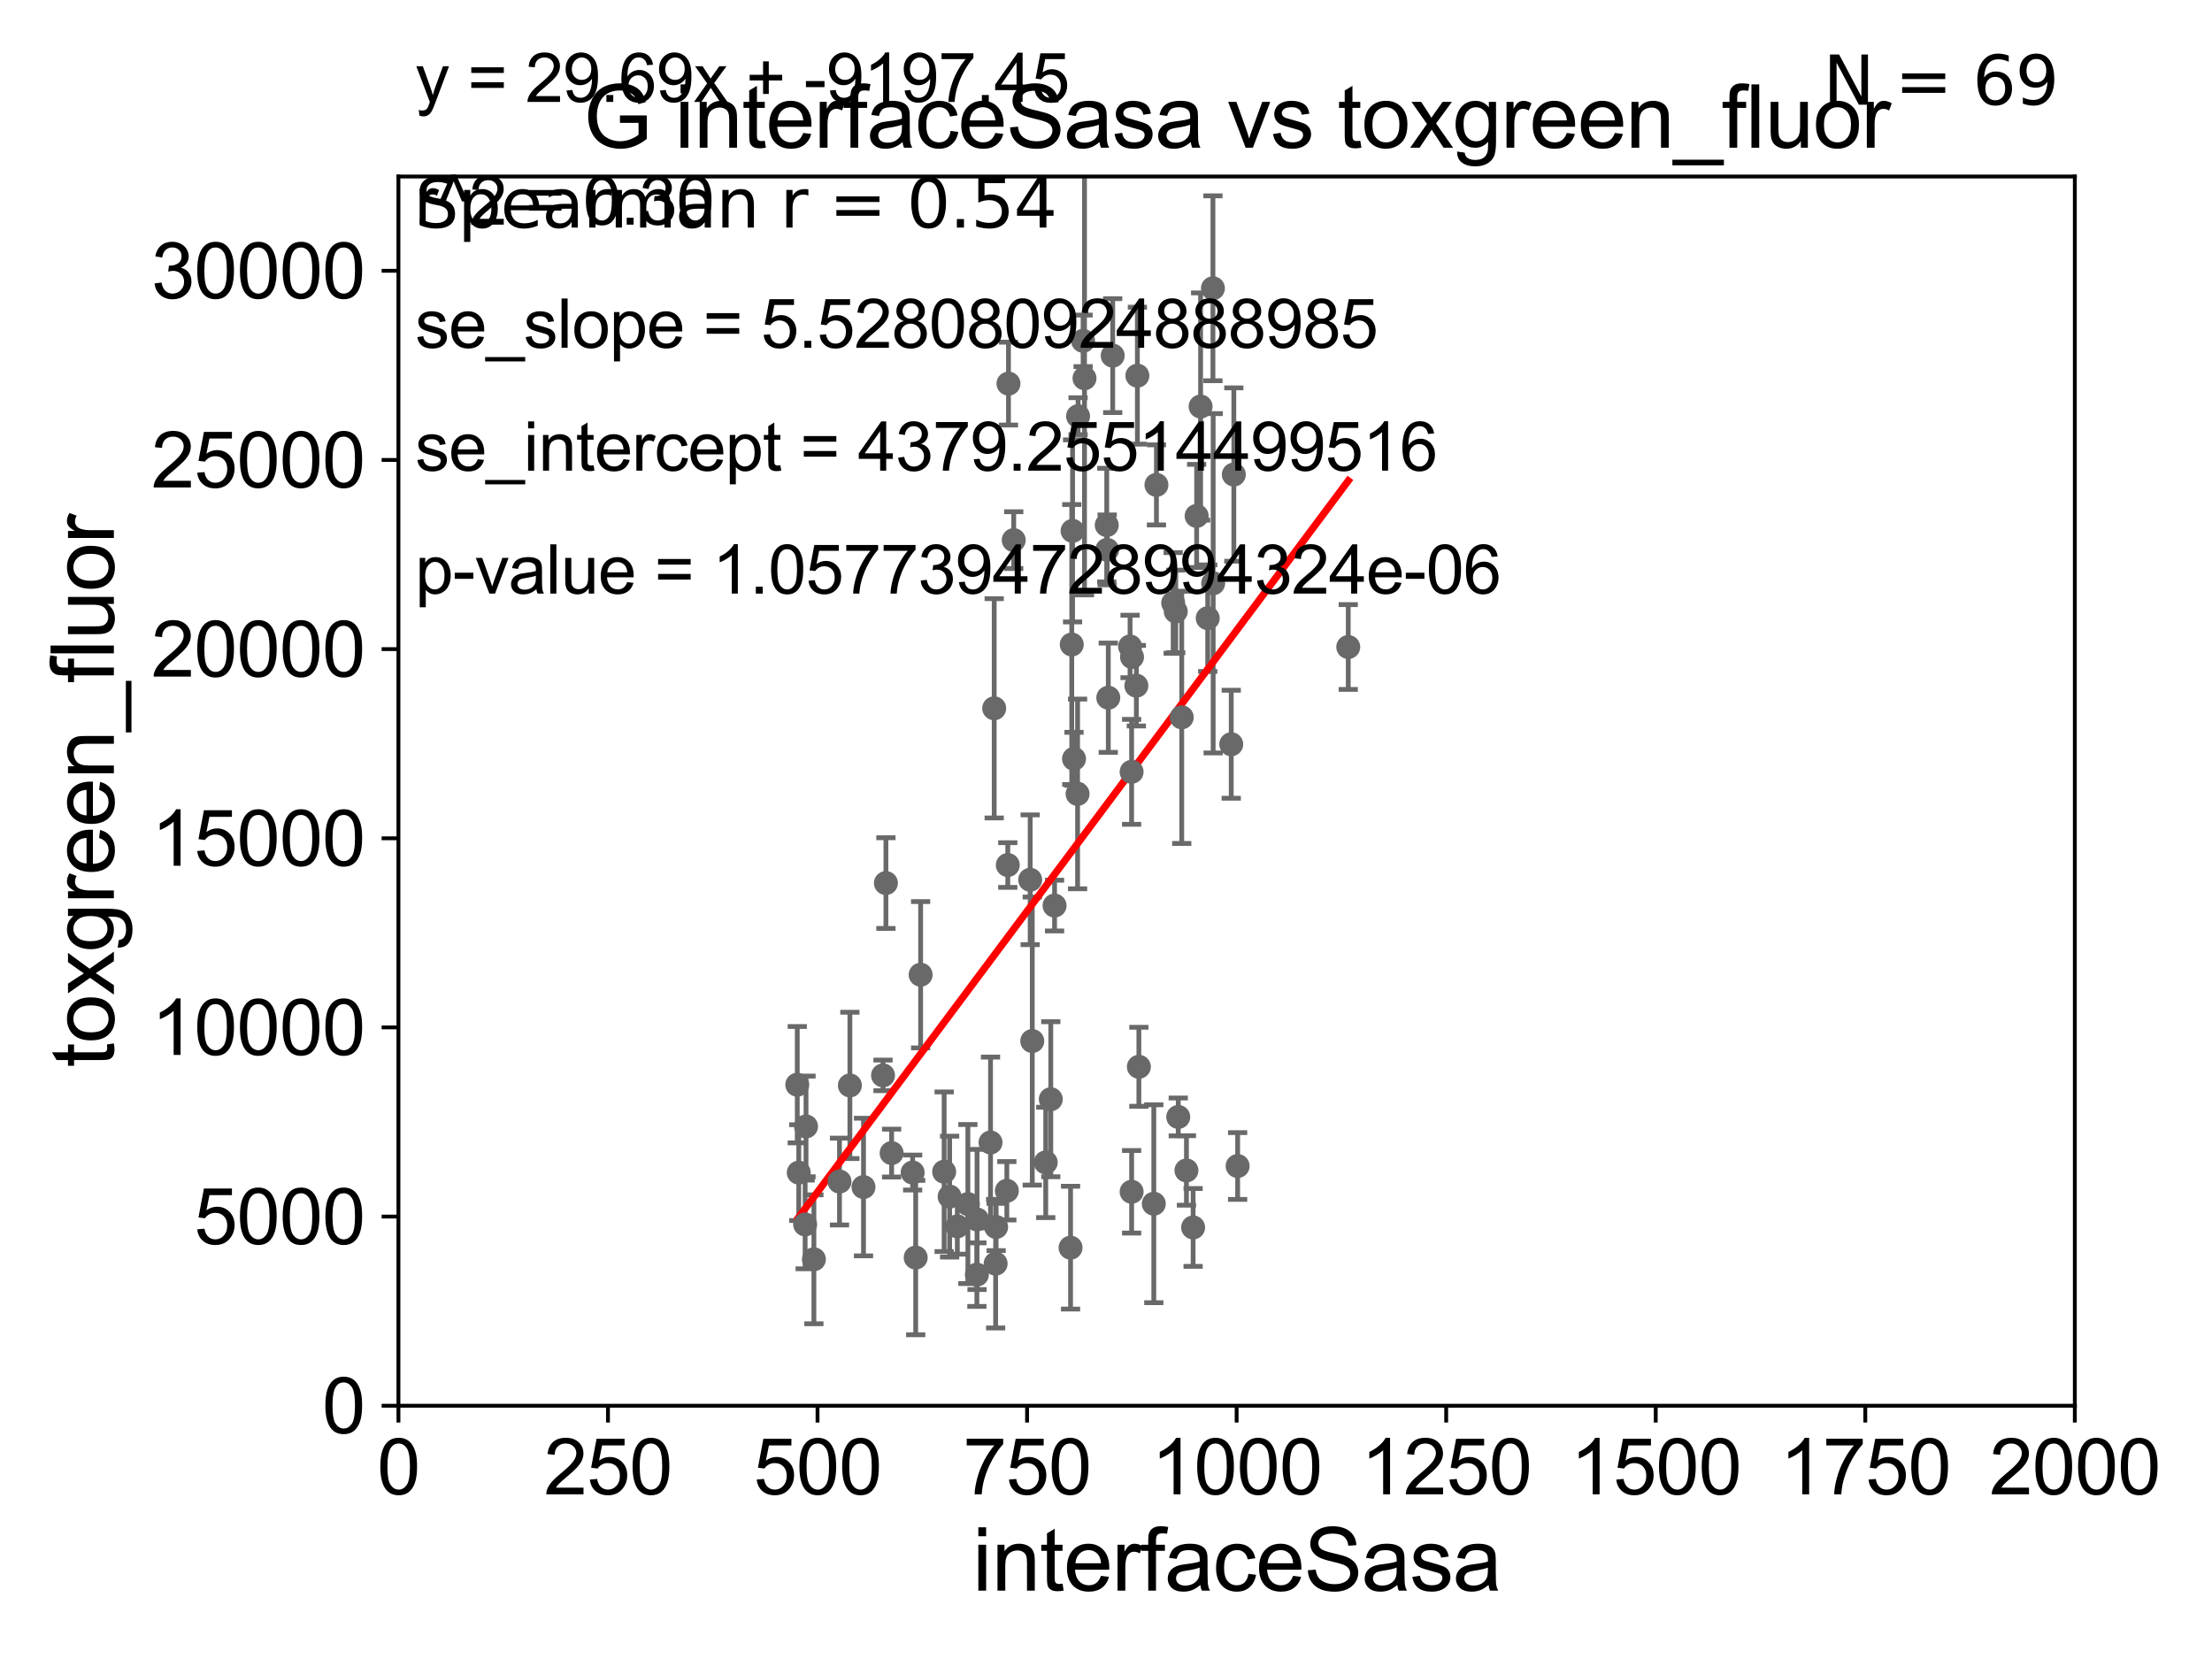 <?xml version="1.0" encoding="utf-8" standalone="no"?>
<!DOCTYPE svg PUBLIC "-//W3C//DTD SVG 1.1//EN"
  "http://www.w3.org/Graphics/SVG/1.1/DTD/svg11.dtd">
<svg xmlns:xlink="http://www.w3.org/1999/xlink" width="460.8pt" height="345.6pt" viewBox="0 0 460.8 345.6" xmlns="http://www.w3.org/2000/svg" version="1.1">
 <defs>
  <style type="text/css">*{stroke-linejoin: round; stroke-linecap: butt}</style>
 </defs>
 <g id="figure_1">
  <g id="patch_1">
   <path d="M 0 345.6 
L 460.8 345.6 
L 460.8 0 
L 0 0 
z
" style="fill: #ffffff"/>
  </g>
  <g id="axes_1">
   <g id="patch_2">
    <path d="M 83 292.84 
L 432.225 292.84 
L 432.225 36.775 
L 83 36.775 
z
" style="fill: #ffffff"/>
   </g>
   <g id="PathCollection_1">
    <defs>
     <path id="meaac3eaed7" d="M 0 1.118 
C 0.297 1.118 0.581 1 0.791 0.791 
C 1 0.581 1.118 0.297 1.118 0 
C 1.118 -0.297 1 -0.581 0.791 -0.791 
C 0.581 -1 0.297 -1.118 0 -1.118 
C -0.297 -1.118 -0.581 -1 -0.791 -0.791 
C -1 -0.581 -1.118 -0.297 -1.118 0 
C -1.118 0.297 -1 0.581 -0.791 0.791 
C -0.581 1 -0.297 1.118 0 1.118 
z
" style="stroke: #696969"/>
    </defs>
    <g clip-path="url(#p128f5be66a)">
     <use xlink:href="#meaac3eaed7" x="252.725" y="121.509" style="fill: #696969; stroke: #696969"/>
     <use xlink:href="#meaac3eaed7" x="223.017" y="259.913" style="fill: #696969; stroke: #696969"/>
     <use xlink:href="#meaac3eaed7" x="209.744" y="248.062" style="fill: #696969; stroke: #696969"/>
     <use xlink:href="#meaac3eaed7" x="190.121" y="244.261" style="fill: #696969; stroke: #696969"/>
     <use xlink:href="#meaac3eaed7" x="230.645" y="114.543" style="fill: #696969; stroke: #696969"/>
     <use xlink:href="#meaac3eaed7" x="207.41" y="263.244" style="fill: #696969; stroke: #696969"/>
     <use xlink:href="#meaac3eaed7" x="207.511" y="255.603" style="fill: #696969; stroke: #696969"/>
     <use xlink:href="#meaac3eaed7" x="209.94" y="180.204" style="fill: #696969; stroke: #696969"/>
     <use xlink:href="#meaac3eaed7" x="199.43" y="255.473" style="fill: #696969; stroke: #696969"/>
     <use xlink:href="#meaac3eaed7" x="244.393" y="125.604" style="fill: #696969; stroke: #696969"/>
     <use xlink:href="#meaac3eaed7" x="217.845" y="242.157" style="fill: #696969; stroke: #696969"/>
     <use xlink:href="#meaac3eaed7" x="203.504" y="265.53" style="fill: #696969; stroke: #696969"/>
     <use xlink:href="#meaac3eaed7" x="196.685" y="244.096" style="fill: #696969; stroke: #696969"/>
     <use xlink:href="#meaac3eaed7" x="206.346" y="238" style="fill: #696969; stroke: #696969"/>
     <use xlink:href="#meaac3eaed7" x="183.95" y="224.022" style="fill: #696969; stroke: #696969"/>
     <use xlink:href="#meaac3eaed7" x="203.535" y="254.037" style="fill: #696969; stroke: #696969"/>
     <use xlink:href="#meaac3eaed7" x="185.74" y="240.209" style="fill: #696969; stroke: #696969"/>
     <use xlink:href="#meaac3eaed7" x="197.827" y="249.277" style="fill: #696969; stroke: #696969"/>
     <use xlink:href="#meaac3eaed7" x="230.876" y="145.346" style="fill: #696969; stroke: #696969"/>
     <use xlink:href="#meaac3eaed7" x="247.158" y="243.825" style="fill: #696969; stroke: #696969"/>
     <use xlink:href="#meaac3eaed7" x="223.439" y="110.59" style="fill: #696969; stroke: #696969"/>
     <use xlink:href="#meaac3eaed7" x="215.04" y="216.873" style="fill: #696969; stroke: #696969"/>
     <use xlink:href="#meaac3eaed7" x="240.359" y="250.762" style="fill: #696969; stroke: #696969"/>
     <use xlink:href="#meaac3eaed7" x="166.086" y="225.965" style="fill: #696969; stroke: #696969"/>
     <use xlink:href="#meaac3eaed7" x="184.551" y="183.96" style="fill: #696969; stroke: #696969"/>
     <use xlink:href="#meaac3eaed7" x="179.885" y="247.285" style="fill: #696969; stroke: #696969"/>
     <use xlink:href="#meaac3eaed7" x="167.725" y="255.075" style="fill: #696969; stroke: #696969"/>
     <use xlink:href="#meaac3eaed7" x="174.883" y="246.141" style="fill: #696969; stroke: #696969"/>
     <use xlink:href="#meaac3eaed7" x="169.55" y="262.332" style="fill: #696969; stroke: #696969"/>
     <use xlink:href="#meaac3eaed7" x="167.909" y="234.659" style="fill: #696969; stroke: #696969"/>
     <use xlink:href="#meaac3eaed7" x="190.755" y="261.975" style="fill: #696969; stroke: #696969"/>
     <use xlink:href="#meaac3eaed7" x="201.628" y="250.824" style="fill: #696969; stroke: #696969"/>
     <use xlink:href="#meaac3eaed7" x="177.046" y="226.114" style="fill: #696969; stroke: #696969"/>
     <use xlink:href="#meaac3eaed7" x="257.822" y="242.904" style="fill: #696969; stroke: #696969"/>
     <use xlink:href="#meaac3eaed7" x="166.398" y="244.277" style="fill: #696969; stroke: #696969"/>
     <use xlink:href="#meaac3eaed7" x="245.451" y="232.681" style="fill: #696969; stroke: #696969"/>
     <use xlink:href="#meaac3eaed7" x="257.029" y="98.854" style="fill: #696969; stroke: #696969"/>
     <use xlink:href="#meaac3eaed7" x="252.676" y="60.054" style="fill: #696969; stroke: #696969"/>
     <use xlink:href="#meaac3eaed7" x="249.283" y="107.477" style="fill: #696969; stroke: #696969"/>
     <use xlink:href="#meaac3eaed7" x="256.49" y="155.039" style="fill: #696969; stroke: #696969"/>
     <use xlink:href="#meaac3eaed7" x="235.411" y="134.669" style="fill: #696969; stroke: #696969"/>
     <use xlink:href="#meaac3eaed7" x="214.605" y="183.272" style="fill: #696969; stroke: #696969"/>
     <use xlink:href="#meaac3eaed7" x="246.177" y="149.433" style="fill: #696969; stroke: #696969"/>
     <use xlink:href="#meaac3eaed7" x="240.907" y="101.009" style="fill: #696969; stroke: #696969"/>
     <use xlink:href="#meaac3eaed7" x="223.268" y="134.265" style="fill: #696969; stroke: #696969"/>
     <use xlink:href="#meaac3eaed7" x="219.685" y="188.648" style="fill: #696969; stroke: #696969"/>
     <use xlink:href="#meaac3eaed7" x="250.106" y="84.686" style="fill: #696969; stroke: #696969"/>
     <use xlink:href="#meaac3eaed7" x="230.555" y="109.389" style="fill: #696969; stroke: #696969"/>
     <use xlink:href="#meaac3eaed7" x="236.938" y="78.259" style="fill: #696969; stroke: #696969"/>
     <use xlink:href="#meaac3eaed7" x="235.821" y="136.865" style="fill: #696969; stroke: #696969"/>
     <use xlink:href="#meaac3eaed7" x="225.63" y="71.003" style="fill: #696969; stroke: #696969"/>
     <use xlink:href="#meaac3eaed7" x="244.929" y="127.368" style="fill: #696969; stroke: #696969"/>
     <use xlink:href="#meaac3eaed7" x="251.592" y="128.779" style="fill: #696969; stroke: #696969"/>
     <use xlink:href="#meaac3eaed7" x="191.784" y="203.052" style="fill: #696969; stroke: #696969"/>
     <use xlink:href="#meaac3eaed7" x="235.739" y="248.27" style="fill: #696969; stroke: #696969"/>
     <use xlink:href="#meaac3eaed7" x="237.247" y="222.232" style="fill: #696969; stroke: #696969"/>
     <use xlink:href="#meaac3eaed7" x="235.735" y="160.788" style="fill: #696969; stroke: #696969"/>
     <use xlink:href="#meaac3eaed7" x="210.085" y="79.913" style="fill: #696969; stroke: #696969"/>
     <use xlink:href="#meaac3eaed7" x="207.111" y="147.554" style="fill: #696969; stroke: #696969"/>
     <use xlink:href="#meaac3eaed7" x="248.55" y="255.698" style="fill: #696969; stroke: #696969"/>
     <use xlink:href="#meaac3eaed7" x="236.724" y="142.84" style="fill: #696969; stroke: #696969"/>
     <use xlink:href="#meaac3eaed7" x="223.738" y="158.076" style="fill: #696969; stroke: #696969"/>
     <use xlink:href="#meaac3eaed7" x="224.48" y="165.387" style="fill: #696969; stroke: #696969"/>
     <use xlink:href="#meaac3eaed7" x="224.583" y="86.698" style="fill: #696969; stroke: #696969"/>
     <use xlink:href="#meaac3eaed7" x="225.922" y="78.794" style="fill: #696969; stroke: #696969"/>
     <use xlink:href="#meaac3eaed7" x="231.796" y="74.086" style="fill: #696969; stroke: #696969"/>
     <use xlink:href="#meaac3eaed7" x="211.178" y="112.516" style="fill: #696969; stroke: #696969"/>
     <use xlink:href="#meaac3eaed7" x="218.899" y="228.989" style="fill: #696969; stroke: #696969"/>
     <use xlink:href="#meaac3eaed7" x="280.866" y="134.787" style="fill: #696969; stroke: #696969"/>
    </g>
   </g>
   <g id="matplotlib.axis_1">
    <g id="xtick_1">
     <g id="line2d_1">
      <defs>
       <path id="m8eb6579f07" d="M 0 0 
L 0 3.5 
" style="stroke: #000000; stroke-width: 0.8"/>
      </defs>
      <g>
       <use xlink:href="#m8eb6579f07" x="83" y="292.84" style="stroke: #000000; stroke-width: 0.8"/>
      </g>
     </g>
     <g id="text_1">
      <!-- 0 -->
      <g transform="translate(78.551 311.293)scale(0.16 -0.16)">
       <defs>
        <path id="ArialMT-30" d="M 266 2259 
Q 266 3072 433 3567 
Q 600 4063 929 4331 
Q 1259 4600 1759 4600 
Q 2128 4600 2406 4451 
Q 2684 4303 2865 4023 
Q 3047 3744 3150 3342 
Q 3253 2941 3253 2259 
Q 3253 1453 3087 958 
Q 2922 463 2592 192 
Q 2263 -78 1759 -78 
Q 1097 -78 719 397 
Q 266 969 266 2259 
z
M 844 2259 
Q 844 1131 1108 757 
Q 1372 384 1759 384 
Q 2147 384 2411 759 
Q 2675 1134 2675 2259 
Q 2675 3391 2411 3762 
Q 2147 4134 1753 4134 
Q 1366 4134 1134 3806 
Q 844 3388 844 2259 
z
" transform="scale(0.016)"/>
       </defs>
       <use xlink:href="#ArialMT-30"/>
      </g>
     </g>
    </g>
    <g id="xtick_2">
     <g id="line2d_2">
      <g>
       <use xlink:href="#m8eb6579f07" x="126.653" y="292.84" style="stroke: #000000; stroke-width: 0.8"/>
      </g>
     </g>
     <g id="text_2">
      <!-- 250 -->
      <g transform="translate(113.307 311.293)scale(0.16 -0.16)">
       <defs>
        <path id="ArialMT-32" d="M 3222 541 
L 3222 0 
L 194 0 
Q 188 203 259 391 
Q 375 700 629 1000 
Q 884 1300 1366 1694 
Q 2113 2306 2375 2664 
Q 2638 3022 2638 3341 
Q 2638 3675 2398 3904 
Q 2159 4134 1775 4134 
Q 1369 4134 1125 3890 
Q 881 3647 878 3216 
L 300 3275 
Q 359 3922 746 4261 
Q 1134 4600 1788 4600 
Q 2447 4600 2831 4234 
Q 3216 3869 3216 3328 
Q 3216 3053 3103 2787 
Q 2991 2522 2730 2228 
Q 2469 1934 1863 1422 
Q 1356 997 1212 845 
Q 1069 694 975 541 
L 3222 541 
z
" transform="scale(0.016)"/>
        <path id="ArialMT-35" d="M 266 1200 
L 856 1250 
Q 922 819 1161 601 
Q 1400 384 1738 384 
Q 2144 384 2425 690 
Q 2706 997 2706 1503 
Q 2706 1984 2436 2262 
Q 2166 2541 1728 2541 
Q 1456 2541 1237 2417 
Q 1019 2294 894 2097 
L 366 2166 
L 809 4519 
L 3088 4519 
L 3088 3981 
L 1259 3981 
L 1013 2750 
Q 1425 3038 1878 3038 
Q 2478 3038 2890 2622 
Q 3303 2206 3303 1553 
Q 3303 931 2941 478 
Q 2500 -78 1738 -78 
Q 1113 -78 717 272 
Q 322 622 266 1200 
z
" transform="scale(0.016)"/>
       </defs>
       <use xlink:href="#ArialMT-32"/>
       <use xlink:href="#ArialMT-35" x="55.615"/>
       <use xlink:href="#ArialMT-30" x="111.23"/>
      </g>
     </g>
    </g>
    <g id="xtick_3">
     <g id="line2d_3">
      <g>
       <use xlink:href="#m8eb6579f07" x="170.306" y="292.84" style="stroke: #000000; stroke-width: 0.8"/>
      </g>
     </g>
     <g id="text_3">
      <!-- 500 -->
      <g transform="translate(156.96 311.293)scale(0.16 -0.16)">
       <use xlink:href="#ArialMT-35"/>
       <use xlink:href="#ArialMT-30" x="55.615"/>
       <use xlink:href="#ArialMT-30" x="111.23"/>
      </g>
     </g>
    </g>
    <g id="xtick_4">
     <g id="line2d_4">
      <g>
       <use xlink:href="#m8eb6579f07" x="213.959" y="292.84" style="stroke: #000000; stroke-width: 0.8"/>
      </g>
     </g>
     <g id="text_4">
      <!-- 750 -->
      <g transform="translate(200.613 311.293)scale(0.16 -0.16)">
       <defs>
        <path id="ArialMT-37" d="M 303 3981 
L 303 4522 
L 3269 4522 
L 3269 4084 
Q 2831 3619 2401 2847 
Q 1972 2075 1738 1259 
Q 1569 684 1522 0 
L 944 0 
Q 953 541 1156 1306 
Q 1359 2072 1739 2783 
Q 2119 3494 2547 3981 
L 303 3981 
z
" transform="scale(0.016)"/>
       </defs>
       <use xlink:href="#ArialMT-37"/>
       <use xlink:href="#ArialMT-35" x="55.615"/>
       <use xlink:href="#ArialMT-30" x="111.23"/>
      </g>
     </g>
    </g>
    <g id="xtick_5">
     <g id="line2d_5">
      <g>
       <use xlink:href="#m8eb6579f07" x="257.613" y="292.84" style="stroke: #000000; stroke-width: 0.8"/>
      </g>
     </g>
     <g id="text_5">
      <!-- 1000 -->
      <g transform="translate(239.817 311.293)scale(0.16 -0.16)">
       <defs>
        <path id="ArialMT-31" d="M 2384 0 
L 1822 0 
L 1822 3584 
Q 1619 3391 1289 3197 
Q 959 3003 697 2906 
L 697 3450 
Q 1169 3672 1522 3987 
Q 1875 4303 2022 4600 
L 2384 4600 
L 2384 0 
z
" transform="scale(0.016)"/>
       </defs>
       <use xlink:href="#ArialMT-31"/>
       <use xlink:href="#ArialMT-30" x="55.615"/>
       <use xlink:href="#ArialMT-30" x="111.23"/>
       <use xlink:href="#ArialMT-30" x="166.846"/>
      </g>
     </g>
    </g>
    <g id="xtick_6">
     <g id="line2d_6">
      <g>
       <use xlink:href="#m8eb6579f07" x="301.266" y="292.84" style="stroke: #000000; stroke-width: 0.8"/>
      </g>
     </g>
     <g id="text_6">
      <!-- 1250 -->
      <g transform="translate(283.471 311.293)scale(0.16 -0.16)">
       <use xlink:href="#ArialMT-31"/>
       <use xlink:href="#ArialMT-32" x="55.615"/>
       <use xlink:href="#ArialMT-35" x="111.23"/>
       <use xlink:href="#ArialMT-30" x="166.846"/>
      </g>
     </g>
    </g>
    <g id="xtick_7">
     <g id="line2d_7">
      <g>
       <use xlink:href="#m8eb6579f07" x="344.919" y="292.84" style="stroke: #000000; stroke-width: 0.8"/>
      </g>
     </g>
     <g id="text_7">
      <!-- 1500 -->
      <g transform="translate(327.124 311.293)scale(0.16 -0.16)">
       <use xlink:href="#ArialMT-31"/>
       <use xlink:href="#ArialMT-35" x="55.615"/>
       <use xlink:href="#ArialMT-30" x="111.23"/>
       <use xlink:href="#ArialMT-30" x="166.846"/>
      </g>
     </g>
    </g>
    <g id="xtick_8">
     <g id="line2d_8">
      <g>
       <use xlink:href="#m8eb6579f07" x="388.572" y="292.84" style="stroke: #000000; stroke-width: 0.8"/>
      </g>
     </g>
     <g id="text_8">
      <!-- 1750 -->
      <g transform="translate(370.777 311.293)scale(0.16 -0.16)">
       <use xlink:href="#ArialMT-31"/>
       <use xlink:href="#ArialMT-37" x="55.615"/>
       <use xlink:href="#ArialMT-35" x="111.23"/>
       <use xlink:href="#ArialMT-30" x="166.846"/>
      </g>
     </g>
    </g>
    <g id="xtick_9">
     <g id="line2d_9">
      <g>
       <use xlink:href="#m8eb6579f07" x="432.225" y="292.84" style="stroke: #000000; stroke-width: 0.8"/>
      </g>
     </g>
     <g id="text_9">
      <!-- 2000 -->
      <g transform="translate(414.43 311.293)scale(0.16 -0.16)">
       <use xlink:href="#ArialMT-32"/>
       <use xlink:href="#ArialMT-30" x="55.615"/>
       <use xlink:href="#ArialMT-30" x="111.23"/>
       <use xlink:href="#ArialMT-30" x="166.846"/>
      </g>
     </g>
    </g>
    <g id="text_10">
     <!-- interfaceSasa -->
     <g transform="translate(202.583 331.357)scale(0.18 -0.18)">
      <defs>
       <path id="ArialMT-69" d="M 425 3934 
L 425 4581 
L 988 4581 
L 988 3934 
L 425 3934 
z
M 425 0 
L 425 3319 
L 988 3319 
L 988 0 
L 425 0 
z
" transform="scale(0.016)"/>
       <path id="ArialMT-6e" d="M 422 0 
L 422 3319 
L 928 3319 
L 928 2847 
Q 1294 3394 1984 3394 
Q 2284 3394 2536 3286 
Q 2788 3178 2913 3003 
Q 3038 2828 3088 2588 
Q 3119 2431 3119 2041 
L 3119 0 
L 2556 0 
L 2556 2019 
Q 2556 2363 2490 2533 
Q 2425 2703 2258 2804 
Q 2091 2906 1866 2906 
Q 1506 2906 1245 2678 
Q 984 2450 984 1813 
L 984 0 
L 422 0 
z
" transform="scale(0.016)"/>
       <path id="ArialMT-74" d="M 1650 503 
L 1731 6 
Q 1494 -44 1306 -44 
Q 1000 -44 831 53 
Q 663 150 594 308 
Q 525 466 525 972 
L 525 2881 
L 113 2881 
L 113 3319 
L 525 3319 
L 525 4141 
L 1084 4478 
L 1084 3319 
L 1650 3319 
L 1650 2881 
L 1084 2881 
L 1084 941 
Q 1084 700 1114 631 
Q 1144 563 1211 522 
Q 1278 481 1403 481 
Q 1497 481 1650 503 
z
" transform="scale(0.016)"/>
       <path id="ArialMT-65" d="M 2694 1069 
L 3275 997 
Q 3138 488 2766 206 
Q 2394 -75 1816 -75 
Q 1088 -75 661 373 
Q 234 822 234 1631 
Q 234 2469 665 2931 
Q 1097 3394 1784 3394 
Q 2450 3394 2872 2941 
Q 3294 2488 3294 1666 
Q 3294 1616 3291 1516 
L 816 1516 
Q 847 969 1125 678 
Q 1403 388 1819 388 
Q 2128 388 2347 550 
Q 2566 713 2694 1069 
z
M 847 1978 
L 2700 1978 
Q 2663 2397 2488 2606 
Q 2219 2931 1791 2931 
Q 1403 2931 1139 2672 
Q 875 2413 847 1978 
z
" transform="scale(0.016)"/>
       <path id="ArialMT-72" d="M 416 0 
L 416 3319 
L 922 3319 
L 922 2816 
Q 1116 3169 1280 3281 
Q 1444 3394 1641 3394 
Q 1925 3394 2219 3213 
L 2025 2691 
Q 1819 2813 1613 2813 
Q 1428 2813 1281 2702 
Q 1134 2591 1072 2394 
Q 978 2094 978 1738 
L 978 0 
L 416 0 
z
" transform="scale(0.016)"/>
       <path id="ArialMT-66" d="M 556 0 
L 556 2881 
L 59 2881 
L 59 3319 
L 556 3319 
L 556 3672 
Q 556 4006 616 4169 
Q 697 4388 901 4523 
Q 1106 4659 1475 4659 
Q 1713 4659 2000 4603 
L 1916 4113 
Q 1741 4144 1584 4144 
Q 1328 4144 1222 4034 
Q 1116 3925 1116 3625 
L 1116 3319 
L 1763 3319 
L 1763 2881 
L 1116 2881 
L 1116 0 
L 556 0 
z
" transform="scale(0.016)"/>
       <path id="ArialMT-61" d="M 2588 409 
Q 2275 144 1986 34 
Q 1697 -75 1366 -75 
Q 819 -75 525 192 
Q 231 459 231 875 
Q 231 1119 342 1320 
Q 453 1522 633 1644 
Q 813 1766 1038 1828 
Q 1203 1872 1538 1913 
Q 2219 1994 2541 2106 
Q 2544 2222 2544 2253 
Q 2544 2597 2384 2738 
Q 2169 2928 1744 2928 
Q 1347 2928 1158 2789 
Q 969 2650 878 2297 
L 328 2372 
Q 403 2725 575 2942 
Q 747 3159 1072 3276 
Q 1397 3394 1825 3394 
Q 2250 3394 2515 3294 
Q 2781 3194 2906 3042 
Q 3031 2891 3081 2659 
Q 3109 2516 3109 2141 
L 3109 1391 
Q 3109 606 3145 398 
Q 3181 191 3288 0 
L 2700 0 
Q 2613 175 2588 409 
z
M 2541 1666 
Q 2234 1541 1622 1453 
Q 1275 1403 1131 1340 
Q 988 1278 909 1158 
Q 831 1038 831 891 
Q 831 666 1001 516 
Q 1172 366 1500 366 
Q 1825 366 2078 508 
Q 2331 650 2450 897 
Q 2541 1088 2541 1459 
L 2541 1666 
z
" transform="scale(0.016)"/>
       <path id="ArialMT-63" d="M 2588 1216 
L 3141 1144 
Q 3050 572 2676 248 
Q 2303 -75 1759 -75 
Q 1078 -75 664 370 
Q 250 816 250 1647 
Q 250 2184 428 2587 
Q 606 2991 970 3192 
Q 1334 3394 1763 3394 
Q 2303 3394 2647 3120 
Q 2991 2847 3088 2344 
L 2541 2259 
Q 2463 2594 2264 2762 
Q 2066 2931 1784 2931 
Q 1359 2931 1093 2626 
Q 828 2322 828 1663 
Q 828 994 1084 691 
Q 1341 388 1753 388 
Q 2084 388 2306 591 
Q 2528 794 2588 1216 
z
" transform="scale(0.016)"/>
       <path id="ArialMT-53" d="M 288 1472 
L 859 1522 
Q 900 1178 1048 958 
Q 1197 738 1509 602 
Q 1822 466 2213 466 
Q 2559 466 2825 569 
Q 3091 672 3220 851 
Q 3350 1031 3350 1244 
Q 3350 1459 3225 1620 
Q 3100 1781 2813 1891 
Q 2628 1963 1997 2114 
Q 1366 2266 1113 2400 
Q 784 2572 623 2826 
Q 463 3081 463 3397 
Q 463 3744 659 4045 
Q 856 4347 1234 4503 
Q 1613 4659 2075 4659 
Q 2584 4659 2973 4495 
Q 3363 4331 3572 4012 
Q 3781 3694 3797 3291 
L 3216 3247 
Q 3169 3681 2898 3903 
Q 2628 4125 2100 4125 
Q 1550 4125 1298 3923 
Q 1047 3722 1047 3438 
Q 1047 3191 1225 3031 
Q 1400 2872 2139 2705 
Q 2878 2538 3153 2413 
Q 3553 2228 3743 1945 
Q 3934 1663 3934 1294 
Q 3934 928 3725 604 
Q 3516 281 3123 101 
Q 2731 -78 2241 -78 
Q 1619 -78 1198 103 
Q 778 284 539 648 
Q 300 1013 288 1472 
z
" transform="scale(0.016)"/>
       <path id="ArialMT-73" d="M 197 991 
L 753 1078 
Q 800 744 1014 566 
Q 1228 388 1613 388 
Q 2000 388 2187 545 
Q 2375 703 2375 916 
Q 2375 1106 2209 1216 
Q 2094 1291 1634 1406 
Q 1016 1563 777 1677 
Q 538 1791 414 1992 
Q 291 2194 291 2438 
Q 291 2659 392 2848 
Q 494 3038 669 3163 
Q 800 3259 1026 3326 
Q 1253 3394 1513 3394 
Q 1903 3394 2198 3281 
Q 2494 3169 2634 2976 
Q 2775 2784 2828 2463 
L 2278 2388 
Q 2241 2644 2061 2787 
Q 1881 2931 1553 2931 
Q 1166 2931 1000 2803 
Q 834 2675 834 2503 
Q 834 2394 903 2306 
Q 972 2216 1119 2156 
Q 1203 2125 1616 2013 
Q 2213 1853 2448 1751 
Q 2684 1650 2818 1456 
Q 2953 1263 2953 975 
Q 2953 694 2789 445 
Q 2625 197 2315 61 
Q 2006 -75 1616 -75 
Q 969 -75 630 194 
Q 291 463 197 991 
z
" transform="scale(0.016)"/>
      </defs>
      <use xlink:href="#ArialMT-69"/>
      <use xlink:href="#ArialMT-6e" x="22.217"/>
      <use xlink:href="#ArialMT-74" x="77.832"/>
      <use xlink:href="#ArialMT-65" x="105.615"/>
      <use xlink:href="#ArialMT-72" x="161.23"/>
      <use xlink:href="#ArialMT-66" x="194.531"/>
      <use xlink:href="#ArialMT-61" x="222.314"/>
      <use xlink:href="#ArialMT-63" x="277.93"/>
      <use xlink:href="#ArialMT-65" x="327.93"/>
      <use xlink:href="#ArialMT-53" x="383.545"/>
      <use xlink:href="#ArialMT-61" x="450.244"/>
      <use xlink:href="#ArialMT-73" x="505.859"/>
      <use xlink:href="#ArialMT-61" x="555.859"/>
     </g>
    </g>
   </g>
   <g id="matplotlib.axis_2">
    <g id="ytick_1">
     <g id="line2d_10">
      <defs>
       <path id="m79e4ddd56d" d="M 0 0 
L -3.5 0 
" style="stroke: #000000; stroke-width: 0.8"/>
      </defs>
      <g>
       <use xlink:href="#m79e4ddd56d" x="83" y="292.84" style="stroke: #000000; stroke-width: 0.8"/>
      </g>
     </g>
     <g id="text_11">
      <!-- 0 -->
      <g transform="translate(67.103 298.566)scale(0.16 -0.16)">
       <use xlink:href="#ArialMT-30"/>
      </g>
     </g>
    </g>
    <g id="ytick_2">
     <g id="line2d_11">
      <g>
       <use xlink:href="#m79e4ddd56d" x="83" y="253.435" style="stroke: #000000; stroke-width: 0.8"/>
      </g>
     </g>
     <g id="text_12">
      <!-- 5000 -->
      <g transform="translate(40.41 259.162)scale(0.16 -0.16)">
       <use xlink:href="#ArialMT-35"/>
       <use xlink:href="#ArialMT-30" x="55.615"/>
       <use xlink:href="#ArialMT-30" x="111.23"/>
       <use xlink:href="#ArialMT-30" x="166.846"/>
      </g>
     </g>
    </g>
    <g id="ytick_3">
     <g id="line2d_12">
      <g>
       <use xlink:href="#m79e4ddd56d" x="83" y="214.031" style="stroke: #000000; stroke-width: 0.8"/>
      </g>
     </g>
     <g id="text_13">
      <!-- 10000 -->
      <g transform="translate(31.512 219.757)scale(0.16 -0.16)">
       <use xlink:href="#ArialMT-31"/>
       <use xlink:href="#ArialMT-30" x="55.615"/>
       <use xlink:href="#ArialMT-30" x="111.23"/>
       <use xlink:href="#ArialMT-30" x="166.846"/>
       <use xlink:href="#ArialMT-30" x="222.461"/>
      </g>
     </g>
    </g>
    <g id="ytick_4">
     <g id="line2d_13">
      <g>
       <use xlink:href="#m79e4ddd56d" x="83" y="174.626" style="stroke: #000000; stroke-width: 0.8"/>
      </g>
     </g>
     <g id="text_14">
      <!-- 15000 -->
      <g transform="translate(31.512 180.352)scale(0.16 -0.16)">
       <use xlink:href="#ArialMT-31"/>
       <use xlink:href="#ArialMT-35" x="55.615"/>
       <use xlink:href="#ArialMT-30" x="111.23"/>
       <use xlink:href="#ArialMT-30" x="166.846"/>
       <use xlink:href="#ArialMT-30" x="222.461"/>
      </g>
     </g>
    </g>
    <g id="ytick_5">
     <g id="line2d_14">
      <g>
       <use xlink:href="#m79e4ddd56d" x="83" y="135.221" style="stroke: #000000; stroke-width: 0.8"/>
      </g>
     </g>
     <g id="text_15">
      <!-- 20000 -->
      <g transform="translate(31.512 140.948)scale(0.16 -0.16)">
       <use xlink:href="#ArialMT-32"/>
       <use xlink:href="#ArialMT-30" x="55.615"/>
       <use xlink:href="#ArialMT-30" x="111.23"/>
       <use xlink:href="#ArialMT-30" x="166.846"/>
       <use xlink:href="#ArialMT-30" x="222.461"/>
      </g>
     </g>
    </g>
    <g id="ytick_6">
     <g id="line2d_15">
      <g>
       <use xlink:href="#m79e4ddd56d" x="83" y="95.817" style="stroke: #000000; stroke-width: 0.8"/>
      </g>
     </g>
     <g id="text_16">
      <!-- 25000 -->
      <g transform="translate(31.512 101.543)scale(0.16 -0.16)">
       <use xlink:href="#ArialMT-32"/>
       <use xlink:href="#ArialMT-35" x="55.615"/>
       <use xlink:href="#ArialMT-30" x="111.23"/>
       <use xlink:href="#ArialMT-30" x="166.846"/>
       <use xlink:href="#ArialMT-30" x="222.461"/>
      </g>
     </g>
    </g>
    <g id="ytick_7">
     <g id="line2d_16">
      <g>
       <use xlink:href="#m79e4ddd56d" x="83" y="56.412" style="stroke: #000000; stroke-width: 0.8"/>
      </g>
     </g>
     <g id="text_17">
      <!-- 30000 -->
      <g transform="translate(31.512 62.138)scale(0.16 -0.16)">
       <defs>
        <path id="ArialMT-33" d="M 269 1209 
L 831 1284 
Q 928 806 1161 595 
Q 1394 384 1728 384 
Q 2125 384 2398 659 
Q 2672 934 2672 1341 
Q 2672 1728 2419 1979 
Q 2166 2231 1775 2231 
Q 1616 2231 1378 2169 
L 1441 2663 
Q 1497 2656 1531 2656 
Q 1891 2656 2178 2843 
Q 2466 3031 2466 3422 
Q 2466 3731 2256 3934 
Q 2047 4138 1716 4138 
Q 1388 4138 1169 3931 
Q 950 3725 888 3313 
L 325 3413 
Q 428 3978 793 4289 
Q 1159 4600 1703 4600 
Q 2078 4600 2393 4439 
Q 2709 4278 2876 4000 
Q 3044 3722 3044 3409 
Q 3044 3113 2884 2869 
Q 2725 2625 2413 2481 
Q 2819 2388 3044 2092 
Q 3269 1797 3269 1353 
Q 3269 753 2831 336 
Q 2394 -81 1725 -81 
Q 1122 -81 723 278 
Q 325 638 269 1209 
z
" transform="scale(0.016)"/>
       </defs>
       <use xlink:href="#ArialMT-33"/>
       <use xlink:href="#ArialMT-30" x="55.615"/>
       <use xlink:href="#ArialMT-30" x="111.23"/>
       <use xlink:href="#ArialMT-30" x="166.846"/>
       <use xlink:href="#ArialMT-30" x="222.461"/>
      </g>
     </g>
    </g>
    <g id="text_18">
     <!-- toxgreen_fluor -->
     <g transform="translate(23.724 222.34)rotate(-90)scale(0.18 -0.18)">
      <defs>
       <path id="ArialMT-6f" d="M 213 1659 
Q 213 2581 725 3025 
Q 1153 3394 1769 3394 
Q 2453 3394 2887 2945 
Q 3322 2497 3322 1706 
Q 3322 1066 3130 698 
Q 2938 331 2570 128 
Q 2203 -75 1769 -75 
Q 1072 -75 642 372 
Q 213 819 213 1659 
z
M 791 1659 
Q 791 1022 1069 705 
Q 1347 388 1769 388 
Q 2188 388 2466 706 
Q 2744 1025 2744 1678 
Q 2744 2294 2464 2611 
Q 2184 2928 1769 2928 
Q 1347 2928 1069 2612 
Q 791 2297 791 1659 
z
" transform="scale(0.016)"/>
       <path id="ArialMT-78" d="M 47 0 
L 1259 1725 
L 138 3319 
L 841 3319 
L 1350 2541 
Q 1494 2319 1581 2169 
Q 1719 2375 1834 2534 
L 2394 3319 
L 3066 3319 
L 1919 1756 
L 3153 0 
L 2463 0 
L 1781 1031 
L 1600 1309 
L 728 0 
L 47 0 
z
" transform="scale(0.016)"/>
       <path id="ArialMT-67" d="M 319 -275 
L 866 -356 
Q 900 -609 1056 -725 
Q 1266 -881 1628 -881 
Q 2019 -881 2231 -725 
Q 2444 -569 2519 -288 
Q 2563 -116 2559 434 
Q 2191 0 1641 0 
Q 956 0 581 494 
Q 206 988 206 1678 
Q 206 2153 378 2554 
Q 550 2956 876 3175 
Q 1203 3394 1644 3394 
Q 2231 3394 2613 2919 
L 2613 3319 
L 3131 3319 
L 3131 450 
Q 3131 -325 2973 -648 
Q 2816 -972 2473 -1159 
Q 2131 -1347 1631 -1347 
Q 1038 -1347 672 -1080 
Q 306 -813 319 -275 
z
M 784 1719 
Q 784 1066 1043 766 
Q 1303 466 1694 466 
Q 2081 466 2343 764 
Q 2606 1063 2606 1700 
Q 2606 2309 2336 2618 
Q 2066 2928 1684 2928 
Q 1309 2928 1046 2623 
Q 784 2319 784 1719 
z
" transform="scale(0.016)"/>
       <path id="ArialMT-5f" d="M -97 -1272 
L -97 -866 
L 3631 -866 
L 3631 -1272 
L -97 -1272 
z
" transform="scale(0.016)"/>
       <path id="ArialMT-6c" d="M 409 0 
L 409 4581 
L 972 4581 
L 972 0 
L 409 0 
z
" transform="scale(0.016)"/>
       <path id="ArialMT-75" d="M 2597 0 
L 2597 488 
Q 2209 -75 1544 -75 
Q 1250 -75 995 37 
Q 741 150 617 320 
Q 494 491 444 738 
Q 409 903 409 1263 
L 409 3319 
L 972 3319 
L 972 1478 
Q 972 1038 1006 884 
Q 1059 663 1231 536 
Q 1403 409 1656 409 
Q 1909 409 2131 539 
Q 2353 669 2445 892 
Q 2538 1116 2538 1541 
L 2538 3319 
L 3100 3319 
L 3100 0 
L 2597 0 
z
" transform="scale(0.016)"/>
      </defs>
      <use xlink:href="#ArialMT-74"/>
      <use xlink:href="#ArialMT-6f" x="27.783"/>
      <use xlink:href="#ArialMT-78" x="83.398"/>
      <use xlink:href="#ArialMT-67" x="133.398"/>
      <use xlink:href="#ArialMT-72" x="189.014"/>
      <use xlink:href="#ArialMT-65" x="222.314"/>
      <use xlink:href="#ArialMT-65" x="277.93"/>
      <use xlink:href="#ArialMT-6e" x="333.545"/>
      <use xlink:href="#ArialMT-5f" x="389.16"/>
      <use xlink:href="#ArialMT-66" x="444.775"/>
      <use xlink:href="#ArialMT-6c" x="472.559"/>
      <use xlink:href="#ArialMT-75" x="494.775"/>
      <use xlink:href="#ArialMT-6f" x="550.391"/>
      <use xlink:href="#ArialMT-72" x="606.006"/>
     </g>
    </g>
   </g>
   <g id="LineCollection_1">
    <path d="M 252.725 156.853 
L 252.725 86.165 
" clip-path="url(#p128f5be66a)" style="fill: none; stroke: #696969"/>
    <path d="M 223.017 272.705 
L 223.017 247.12 
" clip-path="url(#p128f5be66a)" style="fill: none; stroke: #696969"/>
    <path d="M 209.744 254.149 
L 209.744 241.976 
" clip-path="url(#p128f5be66a)" style="fill: none; stroke: #696969"/>
    <path d="M 190.121 247.901 
L 190.121 240.621 
" clip-path="url(#p128f5be66a)" style="fill: none; stroke: #696969"/>
    <path d="M 230.645 121.822 
L 230.645 107.264 
" clip-path="url(#p128f5be66a)" style="fill: none; stroke: #696969"/>
    <path d="M 207.41 276.639 
L 207.41 249.848 
" clip-path="url(#p128f5be66a)" style="fill: none; stroke: #696969"/>
    <path d="M 207.511 260.527 
L 207.511 250.679 
" clip-path="url(#p128f5be66a)" style="fill: none; stroke: #696969"/>
    <path d="M 209.94 184.856 
L 209.94 175.551 
" clip-path="url(#p128f5be66a)" style="fill: none; stroke: #696969"/>
    <path d="M 199.43 261.269 
L 199.43 249.676 
" clip-path="url(#p128f5be66a)" style="fill: none; stroke: #696969"/>
    <path d="M 244.393 136.09 
L 244.393 115.117 
" clip-path="url(#p128f5be66a)" style="fill: none; stroke: #696969"/>
    <path d="M 217.845 253.647 
L 217.845 230.666 
" clip-path="url(#p128f5be66a)" style="fill: none; stroke: #696969"/>
    <path d="M 203.504 272.148 
L 203.504 258.911 
" clip-path="url(#p128f5be66a)" style="fill: none; stroke: #696969"/>
    <path d="M 196.685 260.72 
L 196.685 227.471 
" clip-path="url(#p128f5be66a)" style="fill: none; stroke: #696969"/>
    <path d="M 206.346 255.789 
L 206.346 220.212 
" clip-path="url(#p128f5be66a)" style="fill: none; stroke: #696969"/>
    <path d="M 183.95 227.21 
L 183.95 220.833 
" clip-path="url(#p128f5be66a)" style="fill: none; stroke: #696969"/>
    <path d="M 203.535 268.638 
L 203.535 239.436 
" clip-path="url(#p128f5be66a)" style="fill: none; stroke: #696969"/>
    <path d="M 185.74 245.196 
L 185.74 235.223 
" clip-path="url(#p128f5be66a)" style="fill: none; stroke: #696969"/>
    <path d="M 197.827 261.868 
L 197.827 236.686 
" clip-path="url(#p128f5be66a)" style="fill: none; stroke: #696969"/>
    <path d="M 230.876 156.728 
L 230.876 133.963 
" clip-path="url(#p128f5be66a)" style="fill: none; stroke: #696969"/>
    <path d="M 247.158 251.06 
L 247.158 236.589 
" clip-path="url(#p128f5be66a)" style="fill: none; stroke: #696969"/>
    <path d="M 223.439 129.558 
L 223.439 91.623 
" clip-path="url(#p128f5be66a)" style="fill: none; stroke: #696969"/>
    <path d="M 215.04 246.877 
L 215.04 186.868 
" clip-path="url(#p128f5be66a)" style="fill: none; stroke: #696969"/>
    <path d="M 240.359 271.373 
L 240.359 230.15 
" clip-path="url(#p128f5be66a)" style="fill: none; stroke: #696969"/>
    <path d="M 166.086 238.085 
L 166.086 213.846 
" clip-path="url(#p128f5be66a)" style="fill: none; stroke: #696969"/>
    <path d="M 184.551 193.404 
L 184.551 174.516 
" clip-path="url(#p128f5be66a)" style="fill: none; stroke: #696969"/>
    <path d="M 179.885 261.621 
L 179.885 232.949 
" clip-path="url(#p128f5be66a)" style="fill: none; stroke: #696969"/>
    <path d="M 167.725 264.312 
L 167.725 245.838 
" clip-path="url(#p128f5be66a)" style="fill: none; stroke: #696969"/>
    <path d="M 174.883 255.187 
L 174.883 237.096 
" clip-path="url(#p128f5be66a)" style="fill: none; stroke: #696969"/>
    <path d="M 169.55 275.758 
L 169.55 248.906 
" clip-path="url(#p128f5be66a)" style="fill: none; stroke: #696969"/>
    <path d="M 167.909 245.147 
L 167.909 224.171 
" clip-path="url(#p128f5be66a)" style="fill: none; stroke: #696969"/>
    <path d="M 190.755 278.053 
L 190.755 245.896 
" clip-path="url(#p128f5be66a)" style="fill: none; stroke: #696969"/>
    <path d="M 201.628 267.388 
L 201.628 234.26 
" clip-path="url(#p128f5be66a)" style="fill: none; stroke: #696969"/>
    <path d="M 177.046 241.355 
L 177.046 210.872 
" clip-path="url(#p128f5be66a)" style="fill: none; stroke: #696969"/>
    <path d="M 257.822 249.861 
L 257.822 235.947 
" clip-path="url(#p128f5be66a)" style="fill: none; stroke: #696969"/>
    <path d="M 166.398 254.255 
L 166.398 234.299 
" clip-path="url(#p128f5be66a)" style="fill: none; stroke: #696969"/>
    <path d="M 245.451 236.627 
L 245.451 228.734 
" clip-path="url(#p128f5be66a)" style="fill: none; stroke: #696969"/>
    <path d="M 257.029 116.912 
L 257.029 80.797 
" clip-path="url(#p128f5be66a)" style="fill: none; stroke: #696969"/>
    <path d="M 252.676 79.311 
L 252.676 40.796 
" clip-path="url(#p128f5be66a)" style="fill: none; stroke: #696969"/>
    <path d="M 249.283 118.22 
L 249.283 96.734 
" clip-path="url(#p128f5be66a)" style="fill: none; stroke: #696969"/>
    <path d="M 256.49 166.291 
L 256.49 143.787 
" clip-path="url(#p128f5be66a)" style="fill: none; stroke: #696969"/>
    <path d="M 235.411 141.174 
L 235.411 128.164 
" clip-path="url(#p128f5be66a)" style="fill: none; stroke: #696969"/>
    <path d="M 214.605 196.787 
L 214.605 169.756 
" clip-path="url(#p128f5be66a)" style="fill: none; stroke: #696969"/>
    <path d="M 246.177 175.705 
L 246.177 123.161 
" clip-path="url(#p128f5be66a)" style="fill: none; stroke: #696969"/>
    <path d="M 240.907 109.352 
L 240.907 92.666 
" clip-path="url(#p128f5be66a)" style="fill: none; stroke: #696969"/>
    <path d="M 223.268 163.427 
L 223.268 105.104 
" clip-path="url(#p128f5be66a)" style="fill: none; stroke: #696969"/>
    <path d="M 219.685 193.934 
L 219.685 183.362 
" clip-path="url(#p128f5be66a)" style="fill: none; stroke: #696969"/>
    <path d="M 250.106 108.359 
L 250.106 61.014 
" clip-path="url(#p128f5be66a)" style="fill: none; stroke: #696969"/>
    <path d="M 230.555 121.222 
L 230.555 97.555 
" clip-path="url(#p128f5be66a)" style="fill: none; stroke: #696969"/>
    <path d="M 236.938 92.522 
L 236.938 63.995 
" clip-path="url(#p128f5be66a)" style="fill: none; stroke: #696969"/>
    <path d="M 235.821 137.403 
L 235.821 136.327 
" clip-path="url(#p128f5be66a)" style="fill: none; stroke: #696969"/>
    <path d="M 225.63 76.37 
L 225.63 65.636 
" clip-path="url(#p128f5be66a)" style="fill: none; stroke: #696969"/>
    <path d="M 244.929 135.966 
L 244.929 118.769 
" clip-path="url(#p128f5be66a)" style="fill: none; stroke: #696969"/>
    <path d="M 251.592 139.882 
L 251.592 117.676 
" clip-path="url(#p128f5be66a)" style="fill: none; stroke: #696969"/>
    <path d="M 191.784 218.291 
L 191.784 187.812 
" clip-path="url(#p128f5be66a)" style="fill: none; stroke: #696969"/>
    <path d="M 235.739 256.868 
L 235.739 239.671 
" clip-path="url(#p128f5be66a)" style="fill: none; stroke: #696969"/>
    <path d="M 237.247 230.461 
L 237.247 214.002 
" clip-path="url(#p128f5be66a)" style="fill: none; stroke: #696969"/>
    <path d="M 235.735 171.716 
L 235.735 149.86 
" clip-path="url(#p128f5be66a)" style="fill: none; stroke: #696969"/>
    <path d="M 210.085 88.543 
L 210.085 71.283 
" clip-path="url(#p128f5be66a)" style="fill: none; stroke: #696969"/>
    <path d="M 207.111 170.389 
L 207.111 124.719 
" clip-path="url(#p128f5be66a)" style="fill: none; stroke: #696969"/>
    <path d="M 248.55 263.806 
L 248.55 247.59 
" clip-path="url(#p128f5be66a)" style="fill: none; stroke: #696969"/>
    <path d="M 236.724 151.238 
L 236.724 134.442 
" clip-path="url(#p128f5be66a)" style="fill: none; stroke: #696969"/>
    <path d="M 223.738 163.596 
L 223.738 152.555 
" clip-path="url(#p128f5be66a)" style="fill: none; stroke: #696969"/>
    <path d="M 224.48 185.147 
L 224.48 145.627 
" clip-path="url(#p128f5be66a)" style="fill: none; stroke: #696969"/>
    <path d="M 224.583 90.541 
L 224.583 82.854 
" clip-path="url(#p128f5be66a)" style="fill: none; stroke: #696969"/>
    <path d="M 225.922 123.929 
L 225.922 33.658 
" clip-path="url(#p128f5be66a)" style="fill: none; stroke: #696969"/>
    <path d="M 231.796 85.949 
L 231.796 62.223 
" clip-path="url(#p128f5be66a)" style="fill: none; stroke: #696969"/>
    <path d="M 211.178 118.43 
L 211.178 106.603 
" clip-path="url(#p128f5be66a)" style="fill: none; stroke: #696969"/>
    <path d="M 218.899 245.137 
L 218.899 212.84 
" clip-path="url(#p128f5be66a)" style="fill: none; stroke: #696969"/>
    <path d="M 280.866 143.62 
L 280.866 125.954 
" clip-path="url(#p128f5be66a)" style="fill: none; stroke: #696969"/>
   </g>
   <g id="line2d_17">
    <defs>
     <path id="m427931302d" d="M 2 0 
L -2 -0 
" style="stroke: #696969"/>
    </defs>
    <g clip-path="url(#p128f5be66a)">
     <use xlink:href="#m427931302d" x="252.725" y="156.853" style="fill: #696969; stroke: #696969"/>
     <use xlink:href="#m427931302d" x="223.017" y="272.705" style="fill: #696969; stroke: #696969"/>
     <use xlink:href="#m427931302d" x="209.744" y="254.149" style="fill: #696969; stroke: #696969"/>
     <use xlink:href="#m427931302d" x="190.121" y="247.901" style="fill: #696969; stroke: #696969"/>
     <use xlink:href="#m427931302d" x="230.645" y="121.822" style="fill: #696969; stroke: #696969"/>
     <use xlink:href="#m427931302d" x="207.41" y="276.639" style="fill: #696969; stroke: #696969"/>
     <use xlink:href="#m427931302d" x="207.511" y="260.527" style="fill: #696969; stroke: #696969"/>
     <use xlink:href="#m427931302d" x="209.94" y="184.856" style="fill: #696969; stroke: #696969"/>
     <use xlink:href="#m427931302d" x="199.43" y="261.269" style="fill: #696969; stroke: #696969"/>
     <use xlink:href="#m427931302d" x="244.393" y="136.09" style="fill: #696969; stroke: #696969"/>
     <use xlink:href="#m427931302d" x="217.845" y="253.647" style="fill: #696969; stroke: #696969"/>
     <use xlink:href="#m427931302d" x="203.504" y="272.148" style="fill: #696969; stroke: #696969"/>
     <use xlink:href="#m427931302d" x="196.685" y="260.72" style="fill: #696969; stroke: #696969"/>
     <use xlink:href="#m427931302d" x="206.346" y="255.789" style="fill: #696969; stroke: #696969"/>
     <use xlink:href="#m427931302d" x="183.95" y="227.21" style="fill: #696969; stroke: #696969"/>
     <use xlink:href="#m427931302d" x="203.535" y="268.638" style="fill: #696969; stroke: #696969"/>
     <use xlink:href="#m427931302d" x="185.74" y="245.196" style="fill: #696969; stroke: #696969"/>
     <use xlink:href="#m427931302d" x="197.827" y="261.868" style="fill: #696969; stroke: #696969"/>
     <use xlink:href="#m427931302d" x="230.876" y="156.728" style="fill: #696969; stroke: #696969"/>
     <use xlink:href="#m427931302d" x="247.158" y="251.06" style="fill: #696969; stroke: #696969"/>
     <use xlink:href="#m427931302d" x="223.439" y="129.558" style="fill: #696969; stroke: #696969"/>
     <use xlink:href="#m427931302d" x="215.04" y="246.877" style="fill: #696969; stroke: #696969"/>
     <use xlink:href="#m427931302d" x="240.359" y="271.373" style="fill: #696969; stroke: #696969"/>
     <use xlink:href="#m427931302d" x="166.086" y="238.085" style="fill: #696969; stroke: #696969"/>
     <use xlink:href="#m427931302d" x="184.551" y="193.404" style="fill: #696969; stroke: #696969"/>
     <use xlink:href="#m427931302d" x="179.885" y="261.621" style="fill: #696969; stroke: #696969"/>
     <use xlink:href="#m427931302d" x="167.725" y="264.312" style="fill: #696969; stroke: #696969"/>
     <use xlink:href="#m427931302d" x="174.883" y="255.187" style="fill: #696969; stroke: #696969"/>
     <use xlink:href="#m427931302d" x="169.55" y="275.758" style="fill: #696969; stroke: #696969"/>
     <use xlink:href="#m427931302d" x="167.909" y="245.147" style="fill: #696969; stroke: #696969"/>
     <use xlink:href="#m427931302d" x="190.755" y="278.053" style="fill: #696969; stroke: #696969"/>
     <use xlink:href="#m427931302d" x="201.628" y="267.388" style="fill: #696969; stroke: #696969"/>
     <use xlink:href="#m427931302d" x="177.046" y="241.355" style="fill: #696969; stroke: #696969"/>
     <use xlink:href="#m427931302d" x="257.822" y="249.861" style="fill: #696969; stroke: #696969"/>
     <use xlink:href="#m427931302d" x="166.398" y="254.255" style="fill: #696969; stroke: #696969"/>
     <use xlink:href="#m427931302d" x="245.451" y="236.627" style="fill: #696969; stroke: #696969"/>
     <use xlink:href="#m427931302d" x="257.029" y="116.912" style="fill: #696969; stroke: #696969"/>
     <use xlink:href="#m427931302d" x="252.676" y="79.311" style="fill: #696969; stroke: #696969"/>
     <use xlink:href="#m427931302d" x="249.283" y="118.22" style="fill: #696969; stroke: #696969"/>
     <use xlink:href="#m427931302d" x="256.49" y="166.291" style="fill: #696969; stroke: #696969"/>
     <use xlink:href="#m427931302d" x="235.411" y="141.174" style="fill: #696969; stroke: #696969"/>
     <use xlink:href="#m427931302d" x="214.605" y="196.787" style="fill: #696969; stroke: #696969"/>
     <use xlink:href="#m427931302d" x="246.177" y="175.705" style="fill: #696969; stroke: #696969"/>
     <use xlink:href="#m427931302d" x="240.907" y="109.352" style="fill: #696969; stroke: #696969"/>
     <use xlink:href="#m427931302d" x="223.268" y="163.427" style="fill: #696969; stroke: #696969"/>
     <use xlink:href="#m427931302d" x="219.685" y="193.934" style="fill: #696969; stroke: #696969"/>
     <use xlink:href="#m427931302d" x="250.106" y="108.359" style="fill: #696969; stroke: #696969"/>
     <use xlink:href="#m427931302d" x="230.555" y="121.222" style="fill: #696969; stroke: #696969"/>
     <use xlink:href="#m427931302d" x="236.938" y="92.522" style="fill: #696969; stroke: #696969"/>
     <use xlink:href="#m427931302d" x="235.821" y="137.403" style="fill: #696969; stroke: #696969"/>
     <use xlink:href="#m427931302d" x="225.63" y="76.37" style="fill: #696969; stroke: #696969"/>
     <use xlink:href="#m427931302d" x="244.929" y="135.966" style="fill: #696969; stroke: #696969"/>
     <use xlink:href="#m427931302d" x="251.592" y="139.882" style="fill: #696969; stroke: #696969"/>
     <use xlink:href="#m427931302d" x="191.784" y="218.291" style="fill: #696969; stroke: #696969"/>
     <use xlink:href="#m427931302d" x="235.739" y="256.868" style="fill: #696969; stroke: #696969"/>
     <use xlink:href="#m427931302d" x="237.247" y="230.461" style="fill: #696969; stroke: #696969"/>
     <use xlink:href="#m427931302d" x="235.735" y="171.716" style="fill: #696969; stroke: #696969"/>
     <use xlink:href="#m427931302d" x="210.085" y="88.543" style="fill: #696969; stroke: #696969"/>
     <use xlink:href="#m427931302d" x="207.111" y="170.389" style="fill: #696969; stroke: #696969"/>
     <use xlink:href="#m427931302d" x="248.55" y="263.806" style="fill: #696969; stroke: #696969"/>
     <use xlink:href="#m427931302d" x="236.724" y="151.238" style="fill: #696969; stroke: #696969"/>
     <use xlink:href="#m427931302d" x="223.738" y="163.596" style="fill: #696969; stroke: #696969"/>
     <use xlink:href="#m427931302d" x="224.48" y="185.147" style="fill: #696969; stroke: #696969"/>
     <use xlink:href="#m427931302d" x="224.583" y="90.541" style="fill: #696969; stroke: #696969"/>
     <use xlink:href="#m427931302d" x="225.922" y="123.929" style="fill: #696969; stroke: #696969"/>
     <use xlink:href="#m427931302d" x="231.796" y="85.949" style="fill: #696969; stroke: #696969"/>
     <use xlink:href="#m427931302d" x="211.178" y="118.43" style="fill: #696969; stroke: #696969"/>
     <use xlink:href="#m427931302d" x="218.899" y="245.137" style="fill: #696969; stroke: #696969"/>
     <use xlink:href="#m427931302d" x="280.866" y="143.62" style="fill: #696969; stroke: #696969"/>
    </g>
   </g>
   <g id="line2d_18">
    <g clip-path="url(#p128f5be66a)">
     <use xlink:href="#m427931302d" x="252.725" y="86.165" style="fill: #696969; stroke: #696969"/>
     <use xlink:href="#m427931302d" x="223.017" y="247.12" style="fill: #696969; stroke: #696969"/>
     <use xlink:href="#m427931302d" x="209.744" y="241.976" style="fill: #696969; stroke: #696969"/>
     <use xlink:href="#m427931302d" x="190.121" y="240.621" style="fill: #696969; stroke: #696969"/>
     <use xlink:href="#m427931302d" x="230.645" y="107.264" style="fill: #696969; stroke: #696969"/>
     <use xlink:href="#m427931302d" x="207.41" y="249.848" style="fill: #696969; stroke: #696969"/>
     <use xlink:href="#m427931302d" x="207.511" y="250.679" style="fill: #696969; stroke: #696969"/>
     <use xlink:href="#m427931302d" x="209.94" y="175.551" style="fill: #696969; stroke: #696969"/>
     <use xlink:href="#m427931302d" x="199.43" y="249.676" style="fill: #696969; stroke: #696969"/>
     <use xlink:href="#m427931302d" x="244.393" y="115.117" style="fill: #696969; stroke: #696969"/>
     <use xlink:href="#m427931302d" x="217.845" y="230.666" style="fill: #696969; stroke: #696969"/>
     <use xlink:href="#m427931302d" x="203.504" y="258.911" style="fill: #696969; stroke: #696969"/>
     <use xlink:href="#m427931302d" x="196.685" y="227.471" style="fill: #696969; stroke: #696969"/>
     <use xlink:href="#m427931302d" x="206.346" y="220.212" style="fill: #696969; stroke: #696969"/>
     <use xlink:href="#m427931302d" x="183.95" y="220.833" style="fill: #696969; stroke: #696969"/>
     <use xlink:href="#m427931302d" x="203.535" y="239.436" style="fill: #696969; stroke: #696969"/>
     <use xlink:href="#m427931302d" x="185.74" y="235.223" style="fill: #696969; stroke: #696969"/>
     <use xlink:href="#m427931302d" x="197.827" y="236.686" style="fill: #696969; stroke: #696969"/>
     <use xlink:href="#m427931302d" x="230.876" y="133.963" style="fill: #696969; stroke: #696969"/>
     <use xlink:href="#m427931302d" x="247.158" y="236.589" style="fill: #696969; stroke: #696969"/>
     <use xlink:href="#m427931302d" x="223.439" y="91.623" style="fill: #696969; stroke: #696969"/>
     <use xlink:href="#m427931302d" x="215.04" y="186.868" style="fill: #696969; stroke: #696969"/>
     <use xlink:href="#m427931302d" x="240.359" y="230.15" style="fill: #696969; stroke: #696969"/>
     <use xlink:href="#m427931302d" x="166.086" y="213.846" style="fill: #696969; stroke: #696969"/>
     <use xlink:href="#m427931302d" x="184.551" y="174.516" style="fill: #696969; stroke: #696969"/>
     <use xlink:href="#m427931302d" x="179.885" y="232.949" style="fill: #696969; stroke: #696969"/>
     <use xlink:href="#m427931302d" x="167.725" y="245.838" style="fill: #696969; stroke: #696969"/>
     <use xlink:href="#m427931302d" x="174.883" y="237.096" style="fill: #696969; stroke: #696969"/>
     <use xlink:href="#m427931302d" x="169.55" y="248.906" style="fill: #696969; stroke: #696969"/>
     <use xlink:href="#m427931302d" x="167.909" y="224.171" style="fill: #696969; stroke: #696969"/>
     <use xlink:href="#m427931302d" x="190.755" y="245.896" style="fill: #696969; stroke: #696969"/>
     <use xlink:href="#m427931302d" x="201.628" y="234.26" style="fill: #696969; stroke: #696969"/>
     <use xlink:href="#m427931302d" x="177.046" y="210.872" style="fill: #696969; stroke: #696969"/>
     <use xlink:href="#m427931302d" x="257.822" y="235.947" style="fill: #696969; stroke: #696969"/>
     <use xlink:href="#m427931302d" x="166.398" y="234.299" style="fill: #696969; stroke: #696969"/>
     <use xlink:href="#m427931302d" x="245.451" y="228.734" style="fill: #696969; stroke: #696969"/>
     <use xlink:href="#m427931302d" x="257.029" y="80.797" style="fill: #696969; stroke: #696969"/>
     <use xlink:href="#m427931302d" x="252.676" y="40.796" style="fill: #696969; stroke: #696969"/>
     <use xlink:href="#m427931302d" x="249.283" y="96.734" style="fill: #696969; stroke: #696969"/>
     <use xlink:href="#m427931302d" x="256.49" y="143.787" style="fill: #696969; stroke: #696969"/>
     <use xlink:href="#m427931302d" x="235.411" y="128.164" style="fill: #696969; stroke: #696969"/>
     <use xlink:href="#m427931302d" x="214.605" y="169.756" style="fill: #696969; stroke: #696969"/>
     <use xlink:href="#m427931302d" x="246.177" y="123.161" style="fill: #696969; stroke: #696969"/>
     <use xlink:href="#m427931302d" x="240.907" y="92.666" style="fill: #696969; stroke: #696969"/>
     <use xlink:href="#m427931302d" x="223.268" y="105.104" style="fill: #696969; stroke: #696969"/>
     <use xlink:href="#m427931302d" x="219.685" y="183.362" style="fill: #696969; stroke: #696969"/>
     <use xlink:href="#m427931302d" x="250.106" y="61.014" style="fill: #696969; stroke: #696969"/>
     <use xlink:href="#m427931302d" x="230.555" y="97.555" style="fill: #696969; stroke: #696969"/>
     <use xlink:href="#m427931302d" x="236.938" y="63.995" style="fill: #696969; stroke: #696969"/>
     <use xlink:href="#m427931302d" x="235.821" y="136.327" style="fill: #696969; stroke: #696969"/>
     <use xlink:href="#m427931302d" x="225.63" y="65.636" style="fill: #696969; stroke: #696969"/>
     <use xlink:href="#m427931302d" x="244.929" y="118.769" style="fill: #696969; stroke: #696969"/>
     <use xlink:href="#m427931302d" x="251.592" y="117.676" style="fill: #696969; stroke: #696969"/>
     <use xlink:href="#m427931302d" x="191.784" y="187.812" style="fill: #696969; stroke: #696969"/>
     <use xlink:href="#m427931302d" x="235.739" y="239.671" style="fill: #696969; stroke: #696969"/>
     <use xlink:href="#m427931302d" x="237.247" y="214.002" style="fill: #696969; stroke: #696969"/>
     <use xlink:href="#m427931302d" x="235.735" y="149.86" style="fill: #696969; stroke: #696969"/>
     <use xlink:href="#m427931302d" x="210.085" y="71.283" style="fill: #696969; stroke: #696969"/>
     <use xlink:href="#m427931302d" x="207.111" y="124.719" style="fill: #696969; stroke: #696969"/>
     <use xlink:href="#m427931302d" x="248.55" y="247.59" style="fill: #696969; stroke: #696969"/>
     <use xlink:href="#m427931302d" x="236.724" y="134.442" style="fill: #696969; stroke: #696969"/>
     <use xlink:href="#m427931302d" x="223.738" y="152.555" style="fill: #696969; stroke: #696969"/>
     <use xlink:href="#m427931302d" x="224.48" y="145.627" style="fill: #696969; stroke: #696969"/>
     <use xlink:href="#m427931302d" x="224.583" y="82.854" style="fill: #696969; stroke: #696969"/>
     <use xlink:href="#m427931302d" x="225.922" y="33.658" style="fill: #696969; stroke: #696969"/>
     <use xlink:href="#m427931302d" x="231.796" y="62.223" style="fill: #696969; stroke: #696969"/>
     <use xlink:href="#m427931302d" x="211.178" y="106.603" style="fill: #696969; stroke: #696969"/>
     <use xlink:href="#m427931302d" x="218.899" y="212.84" style="fill: #696969; stroke: #696969"/>
     <use xlink:href="#m427931302d" x="280.866" y="125.954" style="fill: #696969; stroke: #696969"/>
    </g>
   </g>
   <g id="line2d_19">
    <path d="M 252.725 137.864 
L 223.017 177.679 
L 209.744 195.466 
L 190.121 221.764 
L 230.645 167.455 
L 207.41 198.594 
L 207.511 198.459 
L 209.94 195.204 
L 199.43 209.289 
L 244.393 149.031 
L 217.845 184.61 
L 203.504 203.829 
L 196.685 212.967 
L 206.346 200.02 
L 183.95 230.034 
L 203.535 203.787 
L 185.74 227.635 
L 197.827 211.437 
L 230.876 167.146 
L 247.158 145.324 
L 223.439 177.112 
L 215.04 188.368 
L 240.359 154.437 
L 166.086 253.975 
L 184.551 229.229 
L 179.885 235.481 
L 167.725 251.778 
L 174.883 242.186 
L 169.55 249.333 
L 167.909 251.532 
L 190.755 220.914 
L 201.628 206.343 
L 177.046 239.286 
L 257.822 131.033 
L 166.398 253.556 
L 245.451 147.613 
L 257.029 132.096 
L 252.676 137.93 
L 249.283 142.476 
L 256.49 132.819 
L 235.411 161.069 
L 214.605 188.951 
L 246.177 146.639 
L 240.907 153.702 
L 223.268 177.342 
L 219.685 182.144 
L 250.106 141.374 
L 230.555 167.576 
L 236.938 159.021 
L 235.821 160.519 
L 225.63 174.175 
L 244.929 148.313 
L 251.592 139.383 
L 191.784 219.536 
L 235.739 160.629 
L 237.247 158.607 
L 235.735 160.633 
L 210.085 195.009 
L 207.111 198.995 
L 248.55 143.459 
L 236.724 159.309 
L 223.738 176.712 
L 224.48 175.718 
L 224.583 175.58 
L 225.922 173.785 
L 231.796 165.913 
L 211.178 193.544 
L 218.899 183.197 
L 280.866 100.151 
" clip-path="url(#p128f5be66a)" style="fill: none; stroke: #ff0000; stroke-width: 1.5; stroke-linecap: square"/>
   </g>
   <g id="line2d_20">
    <defs>
     <path id="mfbc321786d" d="M 0 2 
C 0.53 2 1.039 1.789 1.414 1.414 
C 1.789 1.039 2 0.53 2 0 
C 2 -0.53 1.789 -1.039 1.414 -1.414 
C 1.039 -1.789 0.53 -2 0 -2 
C -0.53 -2 -1.039 -1.789 -1.414 -1.414 
C -1.789 -1.039 -2 -0.53 -2 0 
C -2 0.53 -1.789 1.039 -1.414 1.414 
C -1.039 1.789 -0.53 2 0 2 
z
" style="stroke: #696969"/>
    </defs>
    <g clip-path="url(#p128f5be66a)">
     <use xlink:href="#mfbc321786d" x="252.725" y="121.509" style="fill: #696969; stroke: #696969"/>
     <use xlink:href="#mfbc321786d" x="223.017" y="259.913" style="fill: #696969; stroke: #696969"/>
     <use xlink:href="#mfbc321786d" x="209.744" y="248.062" style="fill: #696969; stroke: #696969"/>
     <use xlink:href="#mfbc321786d" x="190.121" y="244.261" style="fill: #696969; stroke: #696969"/>
     <use xlink:href="#mfbc321786d" x="230.645" y="114.543" style="fill: #696969; stroke: #696969"/>
     <use xlink:href="#mfbc321786d" x="207.41" y="263.244" style="fill: #696969; stroke: #696969"/>
     <use xlink:href="#mfbc321786d" x="207.511" y="255.603" style="fill: #696969; stroke: #696969"/>
     <use xlink:href="#mfbc321786d" x="209.94" y="180.204" style="fill: #696969; stroke: #696969"/>
     <use xlink:href="#mfbc321786d" x="199.43" y="255.473" style="fill: #696969; stroke: #696969"/>
     <use xlink:href="#mfbc321786d" x="244.393" y="125.604" style="fill: #696969; stroke: #696969"/>
     <use xlink:href="#mfbc321786d" x="217.845" y="242.157" style="fill: #696969; stroke: #696969"/>
     <use xlink:href="#mfbc321786d" x="203.504" y="265.53" style="fill: #696969; stroke: #696969"/>
     <use xlink:href="#mfbc321786d" x="196.685" y="244.096" style="fill: #696969; stroke: #696969"/>
     <use xlink:href="#mfbc321786d" x="206.346" y="238" style="fill: #696969; stroke: #696969"/>
     <use xlink:href="#mfbc321786d" x="183.95" y="224.022" style="fill: #696969; stroke: #696969"/>
     <use xlink:href="#mfbc321786d" x="203.535" y="254.037" style="fill: #696969; stroke: #696969"/>
     <use xlink:href="#mfbc321786d" x="185.74" y="240.209" style="fill: #696969; stroke: #696969"/>
     <use xlink:href="#mfbc321786d" x="197.827" y="249.277" style="fill: #696969; stroke: #696969"/>
     <use xlink:href="#mfbc321786d" x="230.876" y="145.346" style="fill: #696969; stroke: #696969"/>
     <use xlink:href="#mfbc321786d" x="247.158" y="243.825" style="fill: #696969; stroke: #696969"/>
     <use xlink:href="#mfbc321786d" x="223.439" y="110.59" style="fill: #696969; stroke: #696969"/>
     <use xlink:href="#mfbc321786d" x="215.04" y="216.873" style="fill: #696969; stroke: #696969"/>
     <use xlink:href="#mfbc321786d" x="240.359" y="250.762" style="fill: #696969; stroke: #696969"/>
     <use xlink:href="#mfbc321786d" x="166.086" y="225.965" style="fill: #696969; stroke: #696969"/>
     <use xlink:href="#mfbc321786d" x="184.551" y="183.96" style="fill: #696969; stroke: #696969"/>
     <use xlink:href="#mfbc321786d" x="179.885" y="247.285" style="fill: #696969; stroke: #696969"/>
     <use xlink:href="#mfbc321786d" x="167.725" y="255.075" style="fill: #696969; stroke: #696969"/>
     <use xlink:href="#mfbc321786d" x="174.883" y="246.141" style="fill: #696969; stroke: #696969"/>
     <use xlink:href="#mfbc321786d" x="169.55" y="262.332" style="fill: #696969; stroke: #696969"/>
     <use xlink:href="#mfbc321786d" x="167.909" y="234.659" style="fill: #696969; stroke: #696969"/>
     <use xlink:href="#mfbc321786d" x="190.755" y="261.975" style="fill: #696969; stroke: #696969"/>
     <use xlink:href="#mfbc321786d" x="201.628" y="250.824" style="fill: #696969; stroke: #696969"/>
     <use xlink:href="#mfbc321786d" x="177.046" y="226.114" style="fill: #696969; stroke: #696969"/>
     <use xlink:href="#mfbc321786d" x="257.822" y="242.904" style="fill: #696969; stroke: #696969"/>
     <use xlink:href="#mfbc321786d" x="166.398" y="244.277" style="fill: #696969; stroke: #696969"/>
     <use xlink:href="#mfbc321786d" x="245.451" y="232.681" style="fill: #696969; stroke: #696969"/>
     <use xlink:href="#mfbc321786d" x="257.029" y="98.854" style="fill: #696969; stroke: #696969"/>
     <use xlink:href="#mfbc321786d" x="252.676" y="60.054" style="fill: #696969; stroke: #696969"/>
     <use xlink:href="#mfbc321786d" x="249.283" y="107.477" style="fill: #696969; stroke: #696969"/>
     <use xlink:href="#mfbc321786d" x="256.49" y="155.039" style="fill: #696969; stroke: #696969"/>
     <use xlink:href="#mfbc321786d" x="235.411" y="134.669" style="fill: #696969; stroke: #696969"/>
     <use xlink:href="#mfbc321786d" x="214.605" y="183.272" style="fill: #696969; stroke: #696969"/>
     <use xlink:href="#mfbc321786d" x="246.177" y="149.433" style="fill: #696969; stroke: #696969"/>
     <use xlink:href="#mfbc321786d" x="240.907" y="101.009" style="fill: #696969; stroke: #696969"/>
     <use xlink:href="#mfbc321786d" x="223.268" y="134.265" style="fill: #696969; stroke: #696969"/>
     <use xlink:href="#mfbc321786d" x="219.685" y="188.648" style="fill: #696969; stroke: #696969"/>
     <use xlink:href="#mfbc321786d" x="250.106" y="84.686" style="fill: #696969; stroke: #696969"/>
     <use xlink:href="#mfbc321786d" x="230.555" y="109.389" style="fill: #696969; stroke: #696969"/>
     <use xlink:href="#mfbc321786d" x="236.938" y="78.259" style="fill: #696969; stroke: #696969"/>
     <use xlink:href="#mfbc321786d" x="235.821" y="136.865" style="fill: #696969; stroke: #696969"/>
     <use xlink:href="#mfbc321786d" x="225.63" y="71.003" style="fill: #696969; stroke: #696969"/>
     <use xlink:href="#mfbc321786d" x="244.929" y="127.368" style="fill: #696969; stroke: #696969"/>
     <use xlink:href="#mfbc321786d" x="251.592" y="128.779" style="fill: #696969; stroke: #696969"/>
     <use xlink:href="#mfbc321786d" x="191.784" y="203.052" style="fill: #696969; stroke: #696969"/>
     <use xlink:href="#mfbc321786d" x="235.739" y="248.27" style="fill: #696969; stroke: #696969"/>
     <use xlink:href="#mfbc321786d" x="237.247" y="222.232" style="fill: #696969; stroke: #696969"/>
     <use xlink:href="#mfbc321786d" x="235.735" y="160.788" style="fill: #696969; stroke: #696969"/>
     <use xlink:href="#mfbc321786d" x="210.085" y="79.913" style="fill: #696969; stroke: #696969"/>
     <use xlink:href="#mfbc321786d" x="207.111" y="147.554" style="fill: #696969; stroke: #696969"/>
     <use xlink:href="#mfbc321786d" x="248.55" y="255.698" style="fill: #696969; stroke: #696969"/>
     <use xlink:href="#mfbc321786d" x="236.724" y="142.84" style="fill: #696969; stroke: #696969"/>
     <use xlink:href="#mfbc321786d" x="223.738" y="158.076" style="fill: #696969; stroke: #696969"/>
     <use xlink:href="#mfbc321786d" x="224.48" y="165.387" style="fill: #696969; stroke: #696969"/>
     <use xlink:href="#mfbc321786d" x="224.583" y="86.698" style="fill: #696969; stroke: #696969"/>
     <use xlink:href="#mfbc321786d" x="225.922" y="78.794" style="fill: #696969; stroke: #696969"/>
     <use xlink:href="#mfbc321786d" x="231.796" y="74.086" style="fill: #696969; stroke: #696969"/>
     <use xlink:href="#mfbc321786d" x="211.178" y="112.516" style="fill: #696969; stroke: #696969"/>
     <use xlink:href="#mfbc321786d" x="218.899" y="228.989" style="fill: #696969; stroke: #696969"/>
     <use xlink:href="#mfbc321786d" x="280.866" y="134.787" style="fill: #696969; stroke: #696969"/>
    </g>
   </g>
   <g id="patch_3">
    <path d="M 83 292.84 
L 83 36.775 
" style="fill: none; stroke: #000000; stroke-width: 0.8; stroke-linejoin: miter; stroke-linecap: square"/>
   </g>
   <g id="patch_4">
    <path d="M 432.225 292.84 
L 432.225 36.775 
" style="fill: none; stroke: #000000; stroke-width: 0.8; stroke-linejoin: miter; stroke-linecap: square"/>
   </g>
   <g id="patch_5">
    <path d="M 83 292.84 
L 432.225 292.84 
" style="fill: none; stroke: #000000; stroke-width: 0.8; stroke-linejoin: miter; stroke-linecap: square"/>
   </g>
   <g id="patch_6">
    <path d="M 83 36.775 
L 432.225 36.775 
" style="fill: none; stroke: #000000; stroke-width: 0.8; stroke-linejoin: miter; stroke-linecap: square"/>
   </g>
   <g id="text_19">
    <!-- N = 69 -->
    <g transform="translate(379.814 21.806)scale(0.14 -0.14)">
     <defs>
      <path id="DejaVuSans-4e" d="M 628 4666 
L 1478 4666 
L 3547 763 
L 3547 4666 
L 4159 4666 
L 4159 0 
L 3309 0 
L 1241 3903 
L 1241 0 
L 628 0 
L 628 4666 
z
" transform="scale(0.016)"/>
      <path id="DejaVuSans-20" transform="scale(0.016)"/>
      <path id="DejaVuSans-3d" d="M 678 2906 
L 4684 2906 
L 4684 2381 
L 678 2381 
L 678 2906 
z
M 678 1631 
L 4684 1631 
L 4684 1100 
L 678 1100 
L 678 1631 
z
" transform="scale(0.016)"/>
      <path id="DejaVuSans-36" d="M 2113 2584 
Q 1688 2584 1439 2293 
Q 1191 2003 1191 1497 
Q 1191 994 1439 701 
Q 1688 409 2113 409 
Q 2538 409 2786 701 
Q 3034 994 3034 1497 
Q 3034 2003 2786 2293 
Q 2538 2584 2113 2584 
z
M 3366 4563 
L 3366 3988 
Q 3128 4100 2886 4159 
Q 2644 4219 2406 4219 
Q 1781 4219 1451 3797 
Q 1122 3375 1075 2522 
Q 1259 2794 1537 2939 
Q 1816 3084 2150 3084 
Q 2853 3084 3261 2657 
Q 3669 2231 3669 1497 
Q 3669 778 3244 343 
Q 2819 -91 2113 -91 
Q 1303 -91 875 529 
Q 447 1150 447 2328 
Q 447 3434 972 4092 
Q 1497 4750 2381 4750 
Q 2619 4750 2861 4703 
Q 3103 4656 3366 4563 
z
" transform="scale(0.016)"/>
      <path id="DejaVuSans-39" d="M 703 97 
L 703 672 
Q 941 559 1184 500 
Q 1428 441 1663 441 
Q 2288 441 2617 861 
Q 2947 1281 2994 2138 
Q 2813 1869 2534 1725 
Q 2256 1581 1919 1581 
Q 1219 1581 811 2004 
Q 403 2428 403 3163 
Q 403 3881 828 4315 
Q 1253 4750 1959 4750 
Q 2769 4750 3195 4129 
Q 3622 3509 3622 2328 
Q 3622 1225 3098 567 
Q 2575 -91 1691 -91 
Q 1453 -91 1209 -44 
Q 966 3 703 97 
z
M 1959 2075 
Q 2384 2075 2632 2365 
Q 2881 2656 2881 3163 
Q 2881 3666 2632 3958 
Q 2384 4250 1959 4250 
Q 1534 4250 1286 3958 
Q 1038 3666 1038 3163 
Q 1038 2656 1286 2365 
Q 1534 2075 1959 2075 
z
" transform="scale(0.016)"/>
     </defs>
     <use xlink:href="#DejaVuSans-4e"/>
     <use xlink:href="#DejaVuSans-20" x="74.805"/>
     <use xlink:href="#DejaVuSans-3d" x="106.592"/>
     <use xlink:href="#DejaVuSans-20" x="190.381"/>
     <use xlink:href="#DejaVuSans-36" x="222.168"/>
     <use xlink:href="#DejaVuSans-39" x="285.791"/>
    </g>
   </g>
   <g id="text_20">
    <!-- Spearman r = 0.54 -->
    <g transform="translate(86.492 47.413)scale(0.14 -0.14)">
     <defs>
      <path id="DejaVuSans-53" d="M 3425 4513 
L 3425 3897 
Q 3066 4069 2747 4153 
Q 2428 4238 2131 4238 
Q 1616 4238 1336 4038 
Q 1056 3838 1056 3469 
Q 1056 3159 1242 3001 
Q 1428 2844 1947 2747 
L 2328 2669 
Q 3034 2534 3370 2195 
Q 3706 1856 3706 1288 
Q 3706 609 3251 259 
Q 2797 -91 1919 -91 
Q 1588 -91 1214 -16 
Q 841 59 441 206 
L 441 856 
Q 825 641 1194 531 
Q 1563 422 1919 422 
Q 2459 422 2753 634 
Q 3047 847 3047 1241 
Q 3047 1584 2836 1778 
Q 2625 1972 2144 2069 
L 1759 2144 
Q 1053 2284 737 2584 
Q 422 2884 422 3419 
Q 422 4038 858 4394 
Q 1294 4750 2059 4750 
Q 2388 4750 2728 4690 
Q 3069 4631 3425 4513 
z
" transform="scale(0.016)"/>
      <path id="DejaVuSans-70" d="M 1159 525 
L 1159 -1331 
L 581 -1331 
L 581 3500 
L 1159 3500 
L 1159 2969 
Q 1341 3281 1617 3432 
Q 1894 3584 2278 3584 
Q 2916 3584 3314 3078 
Q 3713 2572 3713 1747 
Q 3713 922 3314 415 
Q 2916 -91 2278 -91 
Q 1894 -91 1617 61 
Q 1341 213 1159 525 
z
M 3116 1747 
Q 3116 2381 2855 2742 
Q 2594 3103 2138 3103 
Q 1681 3103 1420 2742 
Q 1159 2381 1159 1747 
Q 1159 1113 1420 752 
Q 1681 391 2138 391 
Q 2594 391 2855 752 
Q 3116 1113 3116 1747 
z
" transform="scale(0.016)"/>
      <path id="DejaVuSans-65" d="M 3597 1894 
L 3597 1613 
L 953 1613 
Q 991 1019 1311 708 
Q 1631 397 2203 397 
Q 2534 397 2845 478 
Q 3156 559 3463 722 
L 3463 178 
Q 3153 47 2828 -22 
Q 2503 -91 2169 -91 
Q 1331 -91 842 396 
Q 353 884 353 1716 
Q 353 2575 817 3079 
Q 1281 3584 2069 3584 
Q 2775 3584 3186 3129 
Q 3597 2675 3597 1894 
z
M 3022 2063 
Q 3016 2534 2758 2815 
Q 2500 3097 2075 3097 
Q 1594 3097 1305 2825 
Q 1016 2553 972 2059 
L 3022 2063 
z
" transform="scale(0.016)"/>
      <path id="DejaVuSans-61" d="M 2194 1759 
Q 1497 1759 1228 1600 
Q 959 1441 959 1056 
Q 959 750 1161 570 
Q 1363 391 1709 391 
Q 2188 391 2477 730 
Q 2766 1069 2766 1631 
L 2766 1759 
L 2194 1759 
z
M 3341 1997 
L 3341 0 
L 2766 0 
L 2766 531 
Q 2569 213 2275 61 
Q 1981 -91 1556 -91 
Q 1019 -91 701 211 
Q 384 513 384 1019 
Q 384 1609 779 1909 
Q 1175 2209 1959 2209 
L 2766 2209 
L 2766 2266 
Q 2766 2663 2505 2880 
Q 2244 3097 1772 3097 
Q 1472 3097 1187 3025 
Q 903 2953 641 2809 
L 641 3341 
Q 956 3463 1253 3523 
Q 1550 3584 1831 3584 
Q 2591 3584 2966 3190 
Q 3341 2797 3341 1997 
z
" transform="scale(0.016)"/>
      <path id="DejaVuSans-72" d="M 2631 2963 
Q 2534 3019 2420 3045 
Q 2306 3072 2169 3072 
Q 1681 3072 1420 2755 
Q 1159 2438 1159 1844 
L 1159 0 
L 581 0 
L 581 3500 
L 1159 3500 
L 1159 2956 
Q 1341 3275 1631 3429 
Q 1922 3584 2338 3584 
Q 2397 3584 2469 3576 
Q 2541 3569 2628 3553 
L 2631 2963 
z
" transform="scale(0.016)"/>
      <path id="DejaVuSans-6d" d="M 3328 2828 
Q 3544 3216 3844 3400 
Q 4144 3584 4550 3584 
Q 5097 3584 5394 3201 
Q 5691 2819 5691 2113 
L 5691 0 
L 5113 0 
L 5113 2094 
Q 5113 2597 4934 2840 
Q 4756 3084 4391 3084 
Q 3944 3084 3684 2787 
Q 3425 2491 3425 1978 
L 3425 0 
L 2847 0 
L 2847 2094 
Q 2847 2600 2669 2842 
Q 2491 3084 2119 3084 
Q 1678 3084 1418 2786 
Q 1159 2488 1159 1978 
L 1159 0 
L 581 0 
L 581 3500 
L 1159 3500 
L 1159 2956 
Q 1356 3278 1631 3431 
Q 1906 3584 2284 3584 
Q 2666 3584 2933 3390 
Q 3200 3197 3328 2828 
z
" transform="scale(0.016)"/>
      <path id="DejaVuSans-6e" d="M 3513 2113 
L 3513 0 
L 2938 0 
L 2938 2094 
Q 2938 2591 2744 2837 
Q 2550 3084 2163 3084 
Q 1697 3084 1428 2787 
Q 1159 2491 1159 1978 
L 1159 0 
L 581 0 
L 581 3500 
L 1159 3500 
L 1159 2956 
Q 1366 3272 1645 3428 
Q 1925 3584 2291 3584 
Q 2894 3584 3203 3211 
Q 3513 2838 3513 2113 
z
" transform="scale(0.016)"/>
      <path id="DejaVuSans-30" d="M 2034 4250 
Q 1547 4250 1301 3770 
Q 1056 3291 1056 2328 
Q 1056 1369 1301 889 
Q 1547 409 2034 409 
Q 2525 409 2770 889 
Q 3016 1369 3016 2328 
Q 3016 3291 2770 3770 
Q 2525 4250 2034 4250 
z
M 2034 4750 
Q 2819 4750 3233 4129 
Q 3647 3509 3647 2328 
Q 3647 1150 3233 529 
Q 2819 -91 2034 -91 
Q 1250 -91 836 529 
Q 422 1150 422 2328 
Q 422 3509 836 4129 
Q 1250 4750 2034 4750 
z
" transform="scale(0.016)"/>
      <path id="DejaVuSans-2e" d="M 684 794 
L 1344 794 
L 1344 0 
L 684 0 
L 684 794 
z
" transform="scale(0.016)"/>
      <path id="DejaVuSans-35" d="M 691 4666 
L 3169 4666 
L 3169 4134 
L 1269 4134 
L 1269 2991 
Q 1406 3038 1543 3061 
Q 1681 3084 1819 3084 
Q 2600 3084 3056 2656 
Q 3513 2228 3513 1497 
Q 3513 744 3044 326 
Q 2575 -91 1722 -91 
Q 1428 -91 1123 -41 
Q 819 9 494 109 
L 494 744 
Q 775 591 1075 516 
Q 1375 441 1709 441 
Q 2250 441 2565 725 
Q 2881 1009 2881 1497 
Q 2881 1984 2565 2268 
Q 2250 2553 1709 2553 
Q 1456 2553 1204 2497 
Q 953 2441 691 2322 
L 691 4666 
z
" transform="scale(0.016)"/>
      <path id="DejaVuSans-34" d="M 2419 4116 
L 825 1625 
L 2419 1625 
L 2419 4116 
z
M 2253 4666 
L 3047 4666 
L 3047 1625 
L 3713 1625 
L 3713 1100 
L 3047 1100 
L 3047 0 
L 2419 0 
L 2419 1100 
L 313 1100 
L 313 1709 
L 2253 4666 
z
" transform="scale(0.016)"/>
     </defs>
     <use xlink:href="#DejaVuSans-53"/>
     <use xlink:href="#DejaVuSans-70" x="63.477"/>
     <use xlink:href="#DejaVuSans-65" x="126.953"/>
     <use xlink:href="#DejaVuSans-61" x="188.477"/>
     <use xlink:href="#DejaVuSans-72" x="249.756"/>
     <use xlink:href="#DejaVuSans-6d" x="289.119"/>
     <use xlink:href="#DejaVuSans-61" x="386.531"/>
     <use xlink:href="#DejaVuSans-6e" x="447.811"/>
     <use xlink:href="#DejaVuSans-20" x="511.189"/>
     <use xlink:href="#DejaVuSans-72" x="542.977"/>
     <use xlink:href="#DejaVuSans-20" x="584.09"/>
     <use xlink:href="#DejaVuSans-3d" x="615.877"/>
     <use xlink:href="#DejaVuSans-20" x="699.666"/>
     <use xlink:href="#DejaVuSans-30" x="731.453"/>
     <use xlink:href="#DejaVuSans-2e" x="795.076"/>
     <use xlink:href="#DejaVuSans-35" x="826.863"/>
     <use xlink:href="#DejaVuSans-34" x="890.486"/>
    </g>
   </g>
   <g id="text_21">
    <!-- r^2 = 0.30 -->
    <g transform="translate(86.492 46.796)scale(0.14 -0.14)">
     <defs>
      <path id="ArialMT-5e" d="M 747 2156 
L 169 2156 
L 1272 4659 
L 1725 4659 
L 2834 2156 
L 2269 2156 
L 1497 4022 
L 747 2156 
z
" transform="scale(0.016)"/>
      <path id="ArialMT-20" transform="scale(0.016)"/>
      <path id="ArialMT-3d" d="M 3381 2694 
L 356 2694 
L 356 3219 
L 3381 3219 
L 3381 2694 
z
M 3381 1303 
L 356 1303 
L 356 1828 
L 3381 1828 
L 3381 1303 
z
" transform="scale(0.016)"/>
      <path id="ArialMT-2e" d="M 581 0 
L 581 641 
L 1222 641 
L 1222 0 
L 581 0 
z
" transform="scale(0.016)"/>
     </defs>
     <use xlink:href="#ArialMT-72"/>
     <use xlink:href="#ArialMT-5e" x="33.301"/>
     <use xlink:href="#ArialMT-32" x="80.225"/>
     <use xlink:href="#ArialMT-20" x="135.84"/>
     <use xlink:href="#ArialMT-3d" x="163.623"/>
     <use xlink:href="#ArialMT-20" x="222.021"/>
     <use xlink:href="#ArialMT-30" x="249.805"/>
     <use xlink:href="#ArialMT-2e" x="305.42"/>
     <use xlink:href="#ArialMT-33" x="333.203"/>
     <use xlink:href="#ArialMT-30" x="388.818"/>
    </g>
   </g>
   <g id="text_22">
    <!-- y = 29.69x + -9197.45 -->
    <g transform="translate(86.492 21.231)scale(0.14 -0.14)">
     <defs>
      <path id="ArialMT-79" d="M 397 -1278 
L 334 -750 
Q 519 -800 656 -800 
Q 844 -800 956 -737 
Q 1069 -675 1141 -563 
Q 1194 -478 1313 -144 
Q 1328 -97 1363 -6 
L 103 3319 
L 709 3319 
L 1400 1397 
Q 1534 1031 1641 628 
Q 1738 1016 1872 1384 
L 2581 3319 
L 3144 3319 
L 1881 -56 
Q 1678 -603 1566 -809 
Q 1416 -1088 1222 -1217 
Q 1028 -1347 759 -1347 
Q 597 -1347 397 -1278 
z
" transform="scale(0.016)"/>
      <path id="ArialMT-39" d="M 350 1059 
L 891 1109 
Q 959 728 1153 556 
Q 1347 384 1650 384 
Q 1909 384 2104 503 
Q 2300 622 2425 820 
Q 2550 1019 2634 1356 
Q 2719 1694 2719 2044 
Q 2719 2081 2716 2156 
Q 2547 1888 2255 1720 
Q 1963 1553 1622 1553 
Q 1053 1553 659 1965 
Q 266 2378 266 3053 
Q 266 3750 677 4175 
Q 1088 4600 1706 4600 
Q 2153 4600 2523 4359 
Q 2894 4119 3086 3673 
Q 3278 3228 3278 2384 
Q 3278 1506 3087 986 
Q 2897 466 2520 194 
Q 2144 -78 1638 -78 
Q 1100 -78 759 220 
Q 419 519 350 1059 
z
M 2653 3081 
Q 2653 3566 2395 3850 
Q 2138 4134 1775 4134 
Q 1400 4134 1122 3828 
Q 844 3522 844 3034 
Q 844 2597 1108 2323 
Q 1372 2050 1759 2050 
Q 2150 2050 2401 2323 
Q 2653 2597 2653 3081 
z
" transform="scale(0.016)"/>
      <path id="ArialMT-36" d="M 3184 3459 
L 2625 3416 
Q 2550 3747 2413 3897 
Q 2184 4138 1850 4138 
Q 1581 4138 1378 3988 
Q 1113 3794 959 3422 
Q 806 3050 800 2363 
Q 1003 2672 1297 2822 
Q 1591 2972 1913 2972 
Q 2475 2972 2870 2558 
Q 3266 2144 3266 1488 
Q 3266 1056 3080 686 
Q 2894 316 2569 119 
Q 2244 -78 1831 -78 
Q 1128 -78 684 439 
Q 241 956 241 2144 
Q 241 3472 731 4075 
Q 1159 4600 1884 4600 
Q 2425 4600 2770 4297 
Q 3116 3994 3184 3459 
z
M 888 1484 
Q 888 1194 1011 928 
Q 1134 663 1356 523 
Q 1578 384 1822 384 
Q 2178 384 2434 671 
Q 2691 959 2691 1453 
Q 2691 1928 2437 2201 
Q 2184 2475 1800 2475 
Q 1419 2475 1153 2201 
Q 888 1928 888 1484 
z
" transform="scale(0.016)"/>
      <path id="ArialMT-2b" d="M 1603 741 
L 1603 1997 
L 356 1997 
L 356 2522 
L 1603 2522 
L 1603 3769 
L 2134 3769 
L 2134 2522 
L 3381 2522 
L 3381 1997 
L 2134 1997 
L 2134 741 
L 1603 741 
z
" transform="scale(0.016)"/>
      <path id="ArialMT-2d" d="M 203 1375 
L 203 1941 
L 1931 1941 
L 1931 1375 
L 203 1375 
z
" transform="scale(0.016)"/>
      <path id="ArialMT-34" d="M 2069 0 
L 2069 1097 
L 81 1097 
L 81 1613 
L 2172 4581 
L 2631 4581 
L 2631 1613 
L 3250 1613 
L 3250 1097 
L 2631 1097 
L 2631 0 
L 2069 0 
z
M 2069 1613 
L 2069 3678 
L 634 1613 
L 2069 1613 
z
" transform="scale(0.016)"/>
     </defs>
     <use xlink:href="#ArialMT-79"/>
     <use xlink:href="#ArialMT-20" x="50"/>
     <use xlink:href="#ArialMT-3d" x="77.783"/>
     <use xlink:href="#ArialMT-20" x="136.182"/>
     <use xlink:href="#ArialMT-32" x="163.965"/>
     <use xlink:href="#ArialMT-39" x="219.58"/>
     <use xlink:href="#ArialMT-2e" x="275.195"/>
     <use xlink:href="#ArialMT-36" x="302.979"/>
     <use xlink:href="#ArialMT-39" x="358.594"/>
     <use xlink:href="#ArialMT-78" x="414.209"/>
     <use xlink:href="#ArialMT-20" x="464.209"/>
     <use xlink:href="#ArialMT-2b" x="491.992"/>
     <use xlink:href="#ArialMT-20" x="550.391"/>
     <use xlink:href="#ArialMT-2d" x="578.174"/>
     <use xlink:href="#ArialMT-39" x="611.475"/>
     <use xlink:href="#ArialMT-31" x="667.09"/>
     <use xlink:href="#ArialMT-39" x="722.705"/>
     <use xlink:href="#ArialMT-37" x="778.32"/>
     <use xlink:href="#ArialMT-2e" x="833.936"/>
     <use xlink:href="#ArialMT-34" x="861.719"/>
     <use xlink:href="#ArialMT-35" x="917.334"/>
    </g>
   </g>
   <g id="text_23">
    <!-- se_slope = 5.528080924888985 -->
    <g transform="translate(86.492 72.444)scale(0.14 -0.14)">
     <defs>
      <path id="ArialMT-70" d="M 422 -1272 
L 422 3319 
L 934 3319 
L 934 2888 
Q 1116 3141 1344 3267 
Q 1572 3394 1897 3394 
Q 2322 3394 2647 3175 
Q 2972 2956 3137 2557 
Q 3303 2159 3303 1684 
Q 3303 1175 3120 767 
Q 2938 359 2589 142 
Q 2241 -75 1856 -75 
Q 1575 -75 1351 44 
Q 1128 163 984 344 
L 984 -1272 
L 422 -1272 
z
M 931 1641 
Q 931 1000 1190 694 
Q 1450 388 1819 388 
Q 2194 388 2461 705 
Q 2728 1022 2728 1688 
Q 2728 2322 2467 2637 
Q 2206 2953 1844 2953 
Q 1484 2953 1207 2617 
Q 931 2281 931 1641 
z
" transform="scale(0.016)"/>
      <path id="ArialMT-38" d="M 1131 2484 
Q 781 2613 612 2850 
Q 444 3088 444 3419 
Q 444 3919 803 4259 
Q 1163 4600 1759 4600 
Q 2359 4600 2725 4251 
Q 3091 3903 3091 3403 
Q 3091 3084 2923 2848 
Q 2756 2613 2416 2484 
Q 2838 2347 3058 2040 
Q 3278 1734 3278 1309 
Q 3278 722 2862 322 
Q 2447 -78 1769 -78 
Q 1091 -78 675 323 
Q 259 725 259 1325 
Q 259 1772 486 2073 
Q 713 2375 1131 2484 
z
M 1019 3438 
Q 1019 3113 1228 2906 
Q 1438 2700 1772 2700 
Q 2097 2700 2305 2904 
Q 2513 3109 2513 3406 
Q 2513 3716 2298 3927 
Q 2084 4138 1766 4138 
Q 1444 4138 1231 3931 
Q 1019 3725 1019 3438 
z
M 838 1322 
Q 838 1081 952 856 
Q 1066 631 1291 507 
Q 1516 384 1775 384 
Q 2178 384 2440 643 
Q 2703 903 2703 1303 
Q 2703 1709 2433 1975 
Q 2163 2241 1756 2241 
Q 1359 2241 1098 1978 
Q 838 1716 838 1322 
z
" transform="scale(0.016)"/>
     </defs>
     <use xlink:href="#ArialMT-73"/>
     <use xlink:href="#ArialMT-65" x="50"/>
     <use xlink:href="#ArialMT-5f" x="105.615"/>
     <use xlink:href="#ArialMT-73" x="161.23"/>
     <use xlink:href="#ArialMT-6c" x="211.23"/>
     <use xlink:href="#ArialMT-6f" x="233.447"/>
     <use xlink:href="#ArialMT-70" x="289.062"/>
     <use xlink:href="#ArialMT-65" x="344.678"/>
     <use xlink:href="#ArialMT-20" x="400.293"/>
     <use xlink:href="#ArialMT-3d" x="428.076"/>
     <use xlink:href="#ArialMT-20" x="486.475"/>
     <use xlink:href="#ArialMT-35" x="514.258"/>
     <use xlink:href="#ArialMT-2e" x="569.873"/>
     <use xlink:href="#ArialMT-35" x="597.656"/>
     <use xlink:href="#ArialMT-32" x="653.271"/>
     <use xlink:href="#ArialMT-38" x="708.887"/>
     <use xlink:href="#ArialMT-30" x="764.502"/>
     <use xlink:href="#ArialMT-38" x="820.117"/>
     <use xlink:href="#ArialMT-30" x="875.732"/>
     <use xlink:href="#ArialMT-39" x="931.348"/>
     <use xlink:href="#ArialMT-32" x="986.963"/>
     <use xlink:href="#ArialMT-34" x="1042.578"/>
     <use xlink:href="#ArialMT-38" x="1098.193"/>
     <use xlink:href="#ArialMT-38" x="1153.809"/>
     <use xlink:href="#ArialMT-38" x="1209.424"/>
     <use xlink:href="#ArialMT-39" x="1265.039"/>
     <use xlink:href="#ArialMT-38" x="1320.654"/>
     <use xlink:href="#ArialMT-35" x="1376.27"/>
    </g>
   </g>
   <g id="text_24">
    <!-- se_intercept = 4379.25514499516 -->
    <g transform="translate(86.492 98.05)scale(0.14 -0.14)">
     <use xlink:href="#ArialMT-73"/>
     <use xlink:href="#ArialMT-65" x="50"/>
     <use xlink:href="#ArialMT-5f" x="105.615"/>
     <use xlink:href="#ArialMT-69" x="161.23"/>
     <use xlink:href="#ArialMT-6e" x="183.447"/>
     <use xlink:href="#ArialMT-74" x="239.062"/>
     <use xlink:href="#ArialMT-65" x="266.846"/>
     <use xlink:href="#ArialMT-72" x="322.461"/>
     <use xlink:href="#ArialMT-63" x="355.762"/>
     <use xlink:href="#ArialMT-65" x="405.762"/>
     <use xlink:href="#ArialMT-70" x="461.377"/>
     <use xlink:href="#ArialMT-74" x="516.992"/>
     <use xlink:href="#ArialMT-20" x="544.775"/>
     <use xlink:href="#ArialMT-3d" x="572.559"/>
     <use xlink:href="#ArialMT-20" x="630.957"/>
     <use xlink:href="#ArialMT-34" x="658.74"/>
     <use xlink:href="#ArialMT-33" x="714.355"/>
     <use xlink:href="#ArialMT-37" x="769.971"/>
     <use xlink:href="#ArialMT-39" x="825.586"/>
     <use xlink:href="#ArialMT-2e" x="881.201"/>
     <use xlink:href="#ArialMT-32" x="908.984"/>
     <use xlink:href="#ArialMT-35" x="964.6"/>
     <use xlink:href="#ArialMT-35" x="1020.215"/>
     <use xlink:href="#ArialMT-31" x="1075.83"/>
     <use xlink:href="#ArialMT-34" x="1131.445"/>
     <use xlink:href="#ArialMT-34" x="1187.061"/>
     <use xlink:href="#ArialMT-39" x="1242.676"/>
     <use xlink:href="#ArialMT-39" x="1298.291"/>
     <use xlink:href="#ArialMT-35" x="1353.906"/>
     <use xlink:href="#ArialMT-31" x="1409.521"/>
     <use xlink:href="#ArialMT-36" x="1465.137"/>
    </g>
   </g>
   <g id="text_25">
    <!-- p-value = 1.0577394728994324e-06 -->
    <g transform="translate(86.492 123.657)scale(0.14 -0.14)">
     <defs>
      <path id="ArialMT-76" d="M 1344 0 
L 81 3319 
L 675 3319 
L 1388 1331 
Q 1503 1009 1600 663 
Q 1675 925 1809 1294 
L 2547 3319 
L 3125 3319 
L 1869 0 
L 1344 0 
z
" transform="scale(0.016)"/>
     </defs>
     <use xlink:href="#ArialMT-70"/>
     <use xlink:href="#ArialMT-2d" x="55.615"/>
     <use xlink:href="#ArialMT-76" x="88.916"/>
     <use xlink:href="#ArialMT-61" x="138.916"/>
     <use xlink:href="#ArialMT-6c" x="194.531"/>
     <use xlink:href="#ArialMT-75" x="216.748"/>
     <use xlink:href="#ArialMT-65" x="272.363"/>
     <use xlink:href="#ArialMT-20" x="327.979"/>
     <use xlink:href="#ArialMT-3d" x="355.762"/>
     <use xlink:href="#ArialMT-20" x="414.16"/>
     <use xlink:href="#ArialMT-31" x="441.943"/>
     <use xlink:href="#ArialMT-2e" x="497.559"/>
     <use xlink:href="#ArialMT-30" x="525.342"/>
     <use xlink:href="#ArialMT-35" x="580.957"/>
     <use xlink:href="#ArialMT-37" x="636.572"/>
     <use xlink:href="#ArialMT-37" x="692.188"/>
     <use xlink:href="#ArialMT-33" x="747.803"/>
     <use xlink:href="#ArialMT-39" x="803.418"/>
     <use xlink:href="#ArialMT-34" x="859.033"/>
     <use xlink:href="#ArialMT-37" x="914.648"/>
     <use xlink:href="#ArialMT-32" x="970.264"/>
     <use xlink:href="#ArialMT-38" x="1025.879"/>
     <use xlink:href="#ArialMT-39" x="1081.494"/>
     <use xlink:href="#ArialMT-39" x="1137.109"/>
     <use xlink:href="#ArialMT-34" x="1192.725"/>
     <use xlink:href="#ArialMT-33" x="1248.34"/>
     <use xlink:href="#ArialMT-32" x="1303.955"/>
     <use xlink:href="#ArialMT-34" x="1359.57"/>
     <use xlink:href="#ArialMT-65" x="1415.186"/>
     <use xlink:href="#ArialMT-2d" x="1470.801"/>
     <use xlink:href="#ArialMT-30" x="1504.102"/>
     <use xlink:href="#ArialMT-36" x="1559.717"/>
    </g>
   </g>
   <g id="text_26">
    <!-- G interfaceSasa vs toxgreen_fluor -->
    <g transform="translate(121.549 30.775)scale(0.18 -0.18)">
     <defs>
      <path id="ArialMT-47" d="M 2638 1797 
L 2638 2334 
L 4578 2338 
L 4578 638 
Q 4131 281 3656 101 
Q 3181 -78 2681 -78 
Q 2006 -78 1454 211 
Q 903 500 622 1047 
Q 341 1594 341 2269 
Q 341 2938 620 3517 
Q 900 4097 1425 4378 
Q 1950 4659 2634 4659 
Q 3131 4659 3532 4498 
Q 3934 4338 4162 4050 
Q 4391 3763 4509 3300 
L 3963 3150 
Q 3859 3500 3706 3700 
Q 3553 3900 3268 4020 
Q 2984 4141 2638 4141 
Q 2222 4141 1919 4014 
Q 1616 3888 1430 3681 
Q 1244 3475 1141 3228 
Q 966 2803 966 2306 
Q 966 1694 1177 1281 
Q 1388 869 1791 669 
Q 2194 469 2647 469 
Q 3041 469 3416 620 
Q 3791 772 3984 944 
L 3984 1797 
L 2638 1797 
z
" transform="scale(0.016)"/>
     </defs>
     <use xlink:href="#ArialMT-47"/>
     <use xlink:href="#ArialMT-20" x="77.783"/>
     <use xlink:href="#ArialMT-69" x="105.566"/>
     <use xlink:href="#ArialMT-6e" x="127.783"/>
     <use xlink:href="#ArialMT-74" x="183.398"/>
     <use xlink:href="#ArialMT-65" x="211.182"/>
     <use xlink:href="#ArialMT-72" x="266.797"/>
     <use xlink:href="#ArialMT-66" x="300.098"/>
     <use xlink:href="#ArialMT-61" x="327.881"/>
     <use xlink:href="#ArialMT-63" x="383.496"/>
     <use xlink:href="#ArialMT-65" x="433.496"/>
     <use xlink:href="#ArialMT-53" x="489.111"/>
     <use xlink:href="#ArialMT-61" x="555.811"/>
     <use xlink:href="#ArialMT-73" x="611.426"/>
     <use xlink:href="#ArialMT-61" x="661.426"/>
     <use xlink:href="#ArialMT-20" x="717.041"/>
     <use xlink:href="#ArialMT-76" x="744.824"/>
     <use xlink:href="#ArialMT-73" x="794.824"/>
     <use xlink:href="#ArialMT-20" x="844.824"/>
     <use xlink:href="#ArialMT-74" x="872.607"/>
     <use xlink:href="#ArialMT-6f" x="900.391"/>
     <use xlink:href="#ArialMT-78" x="956.006"/>
     <use xlink:href="#ArialMT-67" x="1006.006"/>
     <use xlink:href="#ArialMT-72" x="1061.621"/>
     <use xlink:href="#ArialMT-65" x="1094.922"/>
     <use xlink:href="#ArialMT-65" x="1150.537"/>
     <use xlink:href="#ArialMT-6e" x="1206.152"/>
     <use xlink:href="#ArialMT-5f" x="1261.768"/>
     <use xlink:href="#ArialMT-66" x="1317.383"/>
     <use xlink:href="#ArialMT-6c" x="1345.166"/>
     <use xlink:href="#ArialMT-75" x="1367.383"/>
     <use xlink:href="#ArialMT-6f" x="1422.998"/>
     <use xlink:href="#ArialMT-72" x="1478.613"/>
    </g>
   </g>
  </g>
 </g>
 <defs>
  <clipPath id="p128f5be66a">
   <rect x="83" y="36.775" width="349.225" height="256.065"/>
  </clipPath>
 </defs>
</svg>
